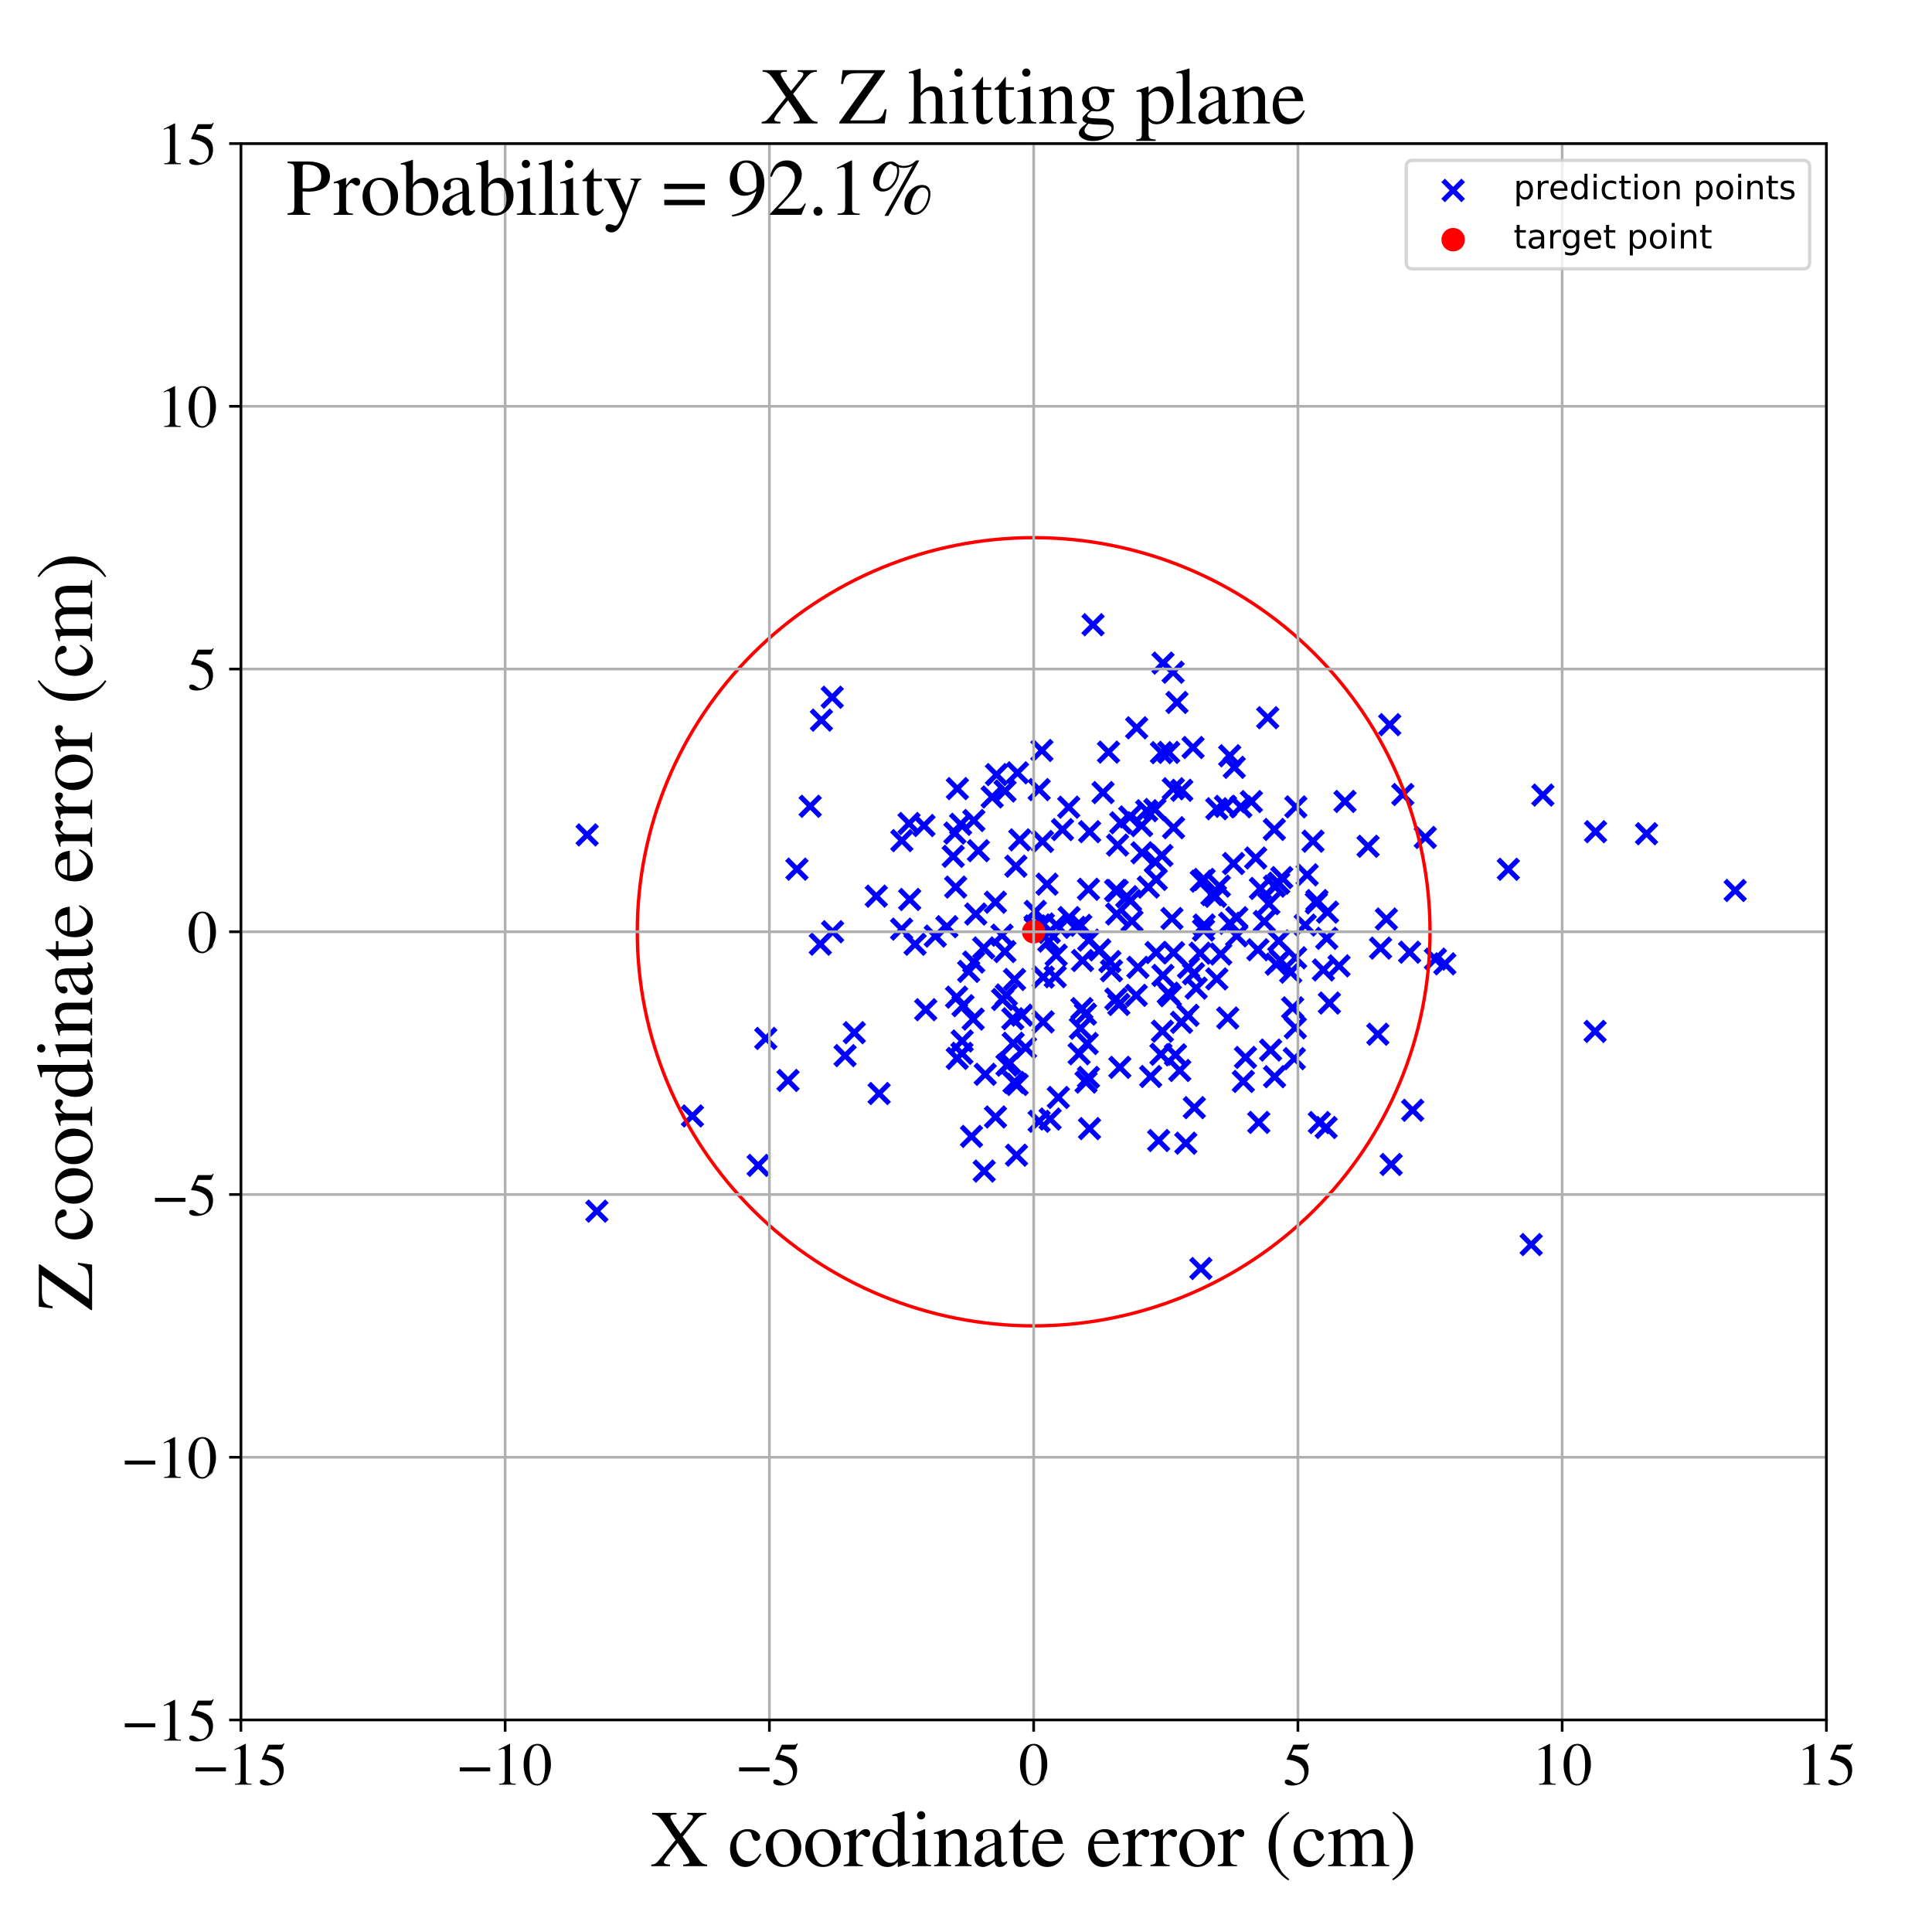 <?xml version="1.0" encoding="utf-8" standalone="no"?>
<!DOCTYPE svg PUBLIC "-//W3C//DTD SVG 1.1//EN"
  "http://www.w3.org/Graphics/SVG/1.1/DTD/svg11.dtd">
<!-- Created with matplotlib (https://matplotlib.org/) -->
<svg height="576pt" version="1.1" viewBox="0 0 576 576" width="576pt" xmlns="http://www.w3.org/2000/svg" xmlns:xlink="http://www.w3.org/1999/xlink">
 <defs>
  <style type="text/css">
*{stroke-linecap:butt;stroke-linejoin:round;}
  </style>
 </defs>
 <g id="figure_1">
  <g id="patch_1">
   <path d="M 0 576 
L 576 576 
L 576 0 
L 0 0 
z
" style="fill:#ffffff;"/>
  </g>
  <g id="axes_1">
   <g id="patch_2">
    <path d="M 71.822 512.784 
L 544.52 512.784 
L 544.52 42.802 
L 71.822 42.802 
z
" style="fill:#ffffff;"/>
   </g>
   <g id="PathCollection_1">
    <defs>
     <path d="M -3 3 
L 3 -3 
M -3 -3 
L 3 3 
" id="m21823a58d2" style="stroke:#0000ff;stroke-width:1.5;"/>
    </defs>
    <g clip-path="url(#pa900f76631)">
     <use style="fill:#0000ff;stroke:#0000ff;stroke-width:1.5;" x="475.552" xlink:href="#m21823a58d2" y="307.496"/>
     <use style="fill:#0000ff;stroke:#0000ff;stroke-width:1.5;" x="386.188" xlink:href="#m21823a58d2" y="306.419"/>
     <use style="fill:#0000ff;stroke:#0000ff;stroke-width:1.5;" x="234.937" xlink:href="#m21823a58d2" y="322.119"/>
     <use style="fill:#0000ff;stroke:#0000ff;stroke-width:1.5;" x="296.794" xlink:href="#m21823a58d2" y="333.009"/>
     <use style="fill:#0000ff;stroke:#0000ff;stroke-width:1.5;" x="303.241" xlink:href="#m21823a58d2" y="323.31"/>
     <use style="fill:#0000ff;stroke:#0000ff;stroke-width:1.5;" x="371.326" xlink:href="#m21823a58d2" y="315.263"/>
     <use style="fill:#0000ff;stroke:#0000ff;stroke-width:1.5;" x="275.991" xlink:href="#m21823a58d2" y="301.036"/>
     <use style="fill:#0000ff;stroke:#0000ff;stroke-width:1.5;" x="334.137" xlink:href="#m21823a58d2" y="245.311"/>
     <use style="fill:#0000ff;stroke:#0000ff;stroke-width:1.5;" x="289.639" xlink:href="#m21823a58d2" y="338.809"/>
     <use style="fill:#0000ff;stroke:#0000ff;stroke-width:1.5;" x="286.402" xlink:href="#m21823a58d2" y="245.751"/>
     <use style="fill:#0000ff;stroke:#0000ff;stroke-width:1.5;" x="427.954" xlink:href="#m21823a58d2" y="285.955"/>
     <use style="fill:#0000ff;stroke:#0000ff;stroke-width:1.5;" x="385.884" xlink:href="#m21823a58d2" y="315.614"/>
     <use style="fill:#0000ff;stroke:#0000ff;stroke-width:1.5;" x="362.765" xlink:href="#m21823a58d2" y="241.116"/>
     <use style="fill:#0000ff;stroke:#0000ff;stroke-width:1.5;" x="312.148" xlink:href="#m21823a58d2" y="263.61"/>
     <use style="fill:#0000ff;stroke:#0000ff;stroke-width:1.5;" x="291.687" xlink:href="#m21823a58d2" y="253.626"/>
     <use style="fill:#0000ff;stroke:#0000ff;stroke-width:1.5;" x="379.997" xlink:href="#m21823a58d2" y="321.005"/>
     <use style="fill:#0000ff;stroke:#0000ff;stroke-width:1.5;" x="358.98" xlink:href="#m21823a58d2" y="262.191"/>
     <use style="fill:#0000ff;stroke:#0000ff;stroke-width:1.5;" x="490.891" xlink:href="#m21823a58d2" y="248.564"/>
     <use style="fill:#0000ff;stroke:#0000ff;stroke-width:1.5;" x="330.486" xlink:href="#m21823a58d2" y="224.234"/>
     <use style="fill:#0000ff;stroke:#0000ff;stroke-width:1.5;" x="316.771" xlink:href="#m21823a58d2" y="247.334"/>
     <use style="fill:#0000ff;stroke:#0000ff;stroke-width:1.5;" x="378.288" xlink:href="#m21823a58d2" y="269.417"/>
     <use style="fill:#0000ff;stroke:#0000ff;stroke-width:1.5;" x="309.804" xlink:href="#m21823a58d2" y="334.3"/>
     <use style="fill:#0000ff;stroke:#0000ff;stroke-width:1.5;" x="430.756" xlink:href="#m21823a58d2" y="287.354"/>
     <use style="fill:#0000ff;stroke:#0000ff;stroke-width:1.5;" x="262.095" xlink:href="#m21823a58d2" y="326.019"/>
     <use style="fill:#0000ff;stroke:#0000ff;stroke-width:1.5;" x="356.618" xlink:href="#m21823a58d2" y="294.599"/>
     <use style="fill:#0000ff;stroke:#0000ff;stroke-width:1.5;" x="420.258" xlink:href="#m21823a58d2" y="283.889"/>
     <use style="fill:#0000ff;stroke:#0000ff;stroke-width:1.5;" x="297.089" xlink:href="#m21823a58d2" y="230.938"/>
     <use style="fill:#0000ff;stroke:#0000ff;stroke-width:1.5;" x="352.336" xlink:href="#m21823a58d2" y="235.615"/>
     <use style="fill:#0000ff;stroke:#0000ff;stroke-width:1.5;" x="386.335" xlink:href="#m21823a58d2" y="240.557"/>
     <use style="fill:#0000ff;stroke:#0000ff;stroke-width:1.5;" x="411.588" xlink:href="#m21823a58d2" y="282.67"/>
     <use style="fill:#0000ff;stroke:#0000ff;stroke-width:1.5;" x="368.733" xlink:href="#m21823a58d2" y="273.601"/>
     <use style="fill:#0000ff;stroke:#0000ff;stroke-width:1.5;" x="349.746" xlink:href="#m21823a58d2" y="200.415"/>
     <use style="fill:#0000ff;stroke:#0000ff;stroke-width:1.5;" x="392.624" xlink:href="#m21823a58d2" y="268.492"/>
     <use style="fill:#0000ff;stroke:#0000ff;stroke-width:1.5;" x="353.532" xlink:href="#m21823a58d2" y="340.827"/>
     <use style="fill:#0000ff;stroke:#0000ff;stroke-width:1.5;" x="290.333" xlink:href="#m21823a58d2" y="244.622"/>
     <use style="fill:#0000ff;stroke:#0000ff;stroke-width:1.5;" x="349.88" xlink:href="#m21823a58d2" y="246.773"/>
     <use style="fill:#0000ff;stroke:#0000ff;stroke-width:1.5;" x="368.688" xlink:href="#m21823a58d2" y="279.005"/>
     <use style="fill:#0000ff;stroke:#0000ff;stroke-width:1.5;" x="456.506" xlink:href="#m21823a58d2" y="371.045"/>
     <use style="fill:#0000ff;stroke:#0000ff;stroke-width:1.5;" x="400.989" xlink:href="#m21823a58d2" y="238.939"/>
     <use style="fill:#0000ff;stroke:#0000ff;stroke-width:1.5;" x="389.717" xlink:href="#m21823a58d2" y="260.82"/>
     <use style="fill:#0000ff;stroke:#0000ff;stroke-width:1.5;" x="385.387" xlink:href="#m21823a58d2" y="300.47"/>
     <use style="fill:#0000ff;stroke:#0000ff;stroke-width:1.5;" x="303.059" xlink:href="#m21823a58d2" y="344.407"/>
     <use style="fill:#0000ff;stroke:#0000ff;stroke-width:1.5;" x="244.894" xlink:href="#m21823a58d2" y="214.697"/>
     <use style="fill:#0000ff;stroke:#0000ff;stroke-width:1.5;" x="346.264" xlink:href="#m21823a58d2" y="224.393"/>
     <use style="fill:#0000ff;stroke:#0000ff;stroke-width:1.5;" x="348.916" xlink:href="#m21823a58d2" y="296.852"/>
     <use style="fill:#0000ff;stroke:#0000ff;stroke-width:1.5;" x="341.87" xlink:href="#m21823a58d2" y="241.706"/>
     <use style="fill:#0000ff;stroke:#0000ff;stroke-width:1.5;" x="285.194" xlink:href="#m21823a58d2" y="297.289"/>
     <use style="fill:#0000ff;stroke:#0000ff;stroke-width:1.5;" x="366.612" xlink:href="#m21823a58d2" y="275.265"/>
     <use style="fill:#0000ff;stroke:#0000ff;stroke-width:1.5;" x="413.327" xlink:href="#m21823a58d2" y="273.995"/>
     <use style="fill:#0000ff;stroke:#0000ff;stroke-width:1.5;" x="313.078" xlink:href="#m21823a58d2" y="333.629"/>
     <use style="fill:#0000ff;stroke:#0000ff;stroke-width:1.5;" x="355.826" xlink:href="#m21823a58d2" y="290.319"/>
     <use style="fill:#0000ff;stroke:#0000ff;stroke-width:1.5;" x="304.033" xlink:href="#m21823a58d2" y="250.391"/>
     <use style="fill:#0000ff;stroke:#0000ff;stroke-width:1.5;" x="349.869" xlink:href="#m21823a58d2" y="284.027"/>
     <use style="fill:#0000ff;stroke:#0000ff;stroke-width:1.5;" x="323.782" xlink:href="#m21823a58d2" y="322.617"/>
     <use style="fill:#0000ff;stroke:#0000ff;stroke-width:1.5;" x="305.745" xlink:href="#m21823a58d2" y="312.345"/>
     <use style="fill:#0000ff;stroke:#0000ff;stroke-width:1.5;" x="314.915" xlink:href="#m21823a58d2" y="275.751"/>
     <use style="fill:#0000ff;stroke:#0000ff;stroke-width:1.5;" x="318.629" xlink:href="#m21823a58d2" y="240.656"/>
     <use style="fill:#0000ff;stroke:#0000ff;stroke-width:1.5;" x="410.781" xlink:href="#m21823a58d2" y="308.335"/>
     <use style="fill:#0000ff;stroke:#0000ff;stroke-width:1.5;" x="308.664" xlink:href="#m21823a58d2" y="271.722"/>
     <use style="fill:#0000ff;stroke:#0000ff;stroke-width:1.5;" x="379.971" xlink:href="#m21823a58d2" y="264.193"/>
     <use style="fill:#0000ff;stroke:#0000ff;stroke-width:1.5;" x="284.92" xlink:href="#m21823a58d2" y="264.475"/>
     <use style="fill:#0000ff;stroke:#0000ff;stroke-width:1.5;" x="374.365" xlink:href="#m21823a58d2" y="255.801"/>
     <use style="fill:#0000ff;stroke:#0000ff;stroke-width:1.5;" x="322.22" xlink:href="#m21823a58d2" y="275.877"/>
     <use style="fill:#0000ff;stroke:#0000ff;stroke-width:1.5;" x="362.772" xlink:href="#m21823a58d2" y="291.848"/>
     <use style="fill:#0000ff;stroke:#0000ff;stroke-width:1.5;" x="285.428" xlink:href="#m21823a58d2" y="235.115"/>
     <use style="fill:#0000ff;stroke:#0000ff;stroke-width:1.5;" x="375.77" xlink:href="#m21823a58d2" y="264.88"/>
     <use style="fill:#0000ff;stroke:#0000ff;stroke-width:1.5;" x="333.07" xlink:href="#m21823a58d2" y="265.527"/>
     <use style="fill:#0000ff;stroke:#0000ff;stroke-width:1.5;" x="377.948" xlink:href="#m21823a58d2" y="213.976"/>
     <use style="fill:#0000ff;stroke:#0000ff;stroke-width:1.5;" x="418.232" xlink:href="#m21823a58d2" y="236.88"/>
     <use style="fill:#0000ff;stroke:#0000ff;stroke-width:1.5;" x="352.252" xlink:href="#m21823a58d2" y="304.799"/>
     <use style="fill:#0000ff;stroke:#0000ff;stroke-width:1.5;" x="349.806" xlink:href="#m21823a58d2" y="235.166"/>
     <use style="fill:#0000ff;stroke:#0000ff;stroke-width:1.5;" x="206.443" xlink:href="#m21823a58d2" y="332.705"/>
     <use style="fill:#0000ff;stroke:#0000ff;stroke-width:1.5;" x="384.805" xlink:href="#m21823a58d2" y="289.85"/>
     <use style="fill:#0000ff;stroke:#0000ff;stroke-width:1.5;" x="318.734" xlink:href="#m21823a58d2" y="273.571"/>
     <use style="fill:#0000ff;stroke:#0000ff;stroke-width:1.5;" x="290.301" xlink:href="#m21823a58d2" y="286.822"/>
     <use style="fill:#0000ff;stroke:#0000ff;stroke-width:1.5;" x="337.051" xlink:href="#m21823a58d2" y="268.514"/>
     <use style="fill:#0000ff;stroke:#0000ff;stroke-width:1.5;" x="414.764" xlink:href="#m21823a58d2" y="347.17"/>
     <use style="fill:#0000ff;stroke:#0000ff;stroke-width:1.5;" x="340.365" xlink:href="#m21823a58d2" y="246.144"/>
     <use style="fill:#0000ff;stroke:#0000ff;stroke-width:1.5;" x="346.403" xlink:href="#m21823a58d2" y="255.054"/>
     <use style="fill:#0000ff;stroke:#0000ff;stroke-width:1.5;" x="333.569" xlink:href="#m21823a58d2" y="299.464"/>
     <use style="fill:#0000ff;stroke:#0000ff;stroke-width:1.5;" x="322.739" xlink:href="#m21823a58d2" y="286.361"/>
     <use style="fill:#0000ff;stroke:#0000ff;stroke-width:1.5;" x="365.349" xlink:href="#m21823a58d2" y="240.409"/>
     <use style="fill:#0000ff;stroke:#0000ff;stroke-width:1.5;" x="286.778" xlink:href="#m21823a58d2" y="314.032"/>
     <use style="fill:#0000ff;stroke:#0000ff;stroke-width:1.5;" x="346.112" xlink:href="#m21823a58d2" y="314.321"/>
     <use style="fill:#0000ff;stroke:#0000ff;stroke-width:1.5;" x="358.998" xlink:href="#m21823a58d2" y="275.775"/>
     <use style="fill:#0000ff;stroke:#0000ff;stroke-width:1.5;" x="330.894" xlink:href="#m21823a58d2" y="286.677"/>
     <use style="fill:#0000ff;stroke:#0000ff;stroke-width:1.5;" x="302.475" xlink:href="#m21823a58d2" y="292.018"/>
     <use style="fill:#0000ff;stroke:#0000ff;stroke-width:1.5;" x="344.71" xlink:href="#m21823a58d2" y="262.187"/>
     <use style="fill:#0000ff;stroke:#0000ff;stroke-width:1.5;" x="300.206" xlink:href="#m21823a58d2" y="317.56"/>
     <use style="fill:#0000ff;stroke:#0000ff;stroke-width:1.5;" x="324.819" xlink:href="#m21823a58d2" y="336.481"/>
     <use style="fill:#0000ff;stroke:#0000ff;stroke-width:1.5;" x="286.869" xlink:href="#m21823a58d2" y="310.363"/>
     <use style="fill:#0000ff;stroke:#0000ff;stroke-width:1.5;" x="366.618" xlink:href="#m21823a58d2" y="225.322"/>
     <use style="fill:#0000ff;stroke:#0000ff;stroke-width:1.5;" x="350.443" xlink:href="#m21823a58d2" y="314.479"/>
     <use style="fill:#0000ff;stroke:#0000ff;stroke-width:1.5;" x="348.3" xlink:href="#m21823a58d2" y="296.101"/>
     <use style="fill:#0000ff;stroke:#0000ff;stroke-width:1.5;" x="338.886" xlink:href="#m21823a58d2" y="216.985"/>
     <use style="fill:#0000ff;stroke:#0000ff;stroke-width:1.5;" x="395.783" xlink:href="#m21823a58d2" y="271.94"/>
     <use style="fill:#0000ff;stroke:#0000ff;stroke-width:1.5;" x="355.691" xlink:href="#m21823a58d2" y="222.866"/>
     <use style="fill:#0000ff;stroke:#0000ff;stroke-width:1.5;" x="293.273" xlink:href="#m21823a58d2" y="282.621"/>
     <use style="fill:#0000ff;stroke:#0000ff;stroke-width:1.5;" x="358.014" xlink:href="#m21823a58d2" y="378.19"/>
     <use style="fill:#0000ff;stroke:#0000ff;stroke-width:1.5;" x="424.932" xlink:href="#m21823a58d2" y="249.674"/>
     <use style="fill:#0000ff;stroke:#0000ff;stroke-width:1.5;" x="299.63" xlink:href="#m21823a58d2" y="235.833"/>
     <use style="fill:#0000ff;stroke:#0000ff;stroke-width:1.5;" x="311.054" xlink:href="#m21823a58d2" y="275.478"/>
     <use style="fill:#0000ff;stroke:#0000ff;stroke-width:1.5;" x="298.911" xlink:href="#m21823a58d2" y="297.979"/>
     <use style="fill:#0000ff;stroke:#0000ff;stroke-width:1.5;" x="328.854" xlink:href="#m21823a58d2" y="236.3"/>
     <use style="fill:#0000ff;stroke:#0000ff;stroke-width:1.5;" x="303.347" xlink:href="#m21823a58d2" y="230.406"/>
     <use style="fill:#0000ff;stroke:#0000ff;stroke-width:1.5;" x="324.513" xlink:href="#m21823a58d2" y="265.121"/>
     <use style="fill:#0000ff;stroke:#0000ff;stroke-width:1.5;" x="314.602" xlink:href="#m21823a58d2" y="291.186"/>
     <use style="fill:#0000ff;stroke:#0000ff;stroke-width:1.5;" x="345.442" xlink:href="#m21823a58d2" y="340.029"/>
     <use style="fill:#0000ff;stroke:#0000ff;stroke-width:1.5;" x="301.949" xlink:href="#m21823a58d2" y="303.723"/>
     <use style="fill:#0000ff;stroke:#0000ff;stroke-width:1.5;" x="335.911" xlink:href="#m21823a58d2" y="267.334"/>
     <use style="fill:#0000ff;stroke:#0000ff;stroke-width:1.5;" x="293.425" xlink:href="#m21823a58d2" y="349.141"/>
     <use style="fill:#0000ff;stroke:#0000ff;stroke-width:1.5;" x="322.548" xlink:href="#m21823a58d2" y="300.696"/>
     <use style="fill:#0000ff;stroke:#0000ff;stroke-width:1.5;" x="322.111" xlink:href="#m21823a58d2" y="306.563"/>
     <use style="fill:#0000ff;stroke:#0000ff;stroke-width:1.5;" x="295.798" xlink:href="#m21823a58d2" y="237.606"/>
     <use style="fill:#0000ff;stroke:#0000ff;stroke-width:1.5;" x="284.19" xlink:href="#m21823a58d2" y="255.306"/>
     <use style="fill:#0000ff;stroke:#0000ff;stroke-width:1.5;" x="395.365" xlink:href="#m21823a58d2" y="336.154"/>
     <use style="fill:#0000ff;stroke:#0000ff;stroke-width:1.5;" x="314.88" xlink:href="#m21823a58d2" y="284.767"/>
     <use style="fill:#0000ff;stroke:#0000ff;stroke-width:1.5;" x="327.876" xlink:href="#m21823a58d2" y="283.195"/>
     <use style="fill:#0000ff;stroke:#0000ff;stroke-width:1.5;" x="349.394" xlink:href="#m21823a58d2" y="273.844"/>
     <use style="fill:#0000ff;stroke:#0000ff;stroke-width:1.5;" x="337.487" xlink:href="#m21823a58d2" y="274.624"/>
     <use style="fill:#0000ff;stroke:#0000ff;stroke-width:1.5;" x="379.923" xlink:href="#m21823a58d2" y="247.287"/>
     <use style="fill:#0000ff;stroke:#0000ff;stroke-width:1.5;" x="311.038" xlink:href="#m21823a58d2" y="291.315"/>
     <use style="fill:#0000ff;stroke:#0000ff;stroke-width:1.5;" x="798.879" xlink:href="#m21823a58d2" y="325.575"/>
     <use style="fill:#0000ff;stroke:#0000ff;stroke-width:1.5;" x="298.726" xlink:href="#m21823a58d2" y="278.808"/>
     <use style="fill:#0000ff;stroke:#0000ff;stroke-width:1.5;" x="333.189" xlink:href="#m21823a58d2" y="251.95"/>
     <use style="fill:#0000ff;stroke:#0000ff;stroke-width:1.5;" x="282.301" xlink:href="#m21823a58d2" y="276.283"/>
     <use style="fill:#0000ff;stroke:#0000ff;stroke-width:1.5;" x="381.697" xlink:href="#m21823a58d2" y="286.32"/>
     <use style="fill:#0000ff;stroke:#0000ff;stroke-width:1.5;" x="324.512" xlink:href="#m21823a58d2" y="321.206"/>
     <use style="fill:#0000ff;stroke:#0000ff;stroke-width:1.5;" x="346.727" xlink:href="#m21823a58d2" y="197.694"/>
     <use style="fill:#0000ff;stroke:#0000ff;stroke-width:1.5;" x="407.864" xlink:href="#m21823a58d2" y="252.306"/>
     <use style="fill:#0000ff;stroke:#0000ff;stroke-width:1.5;" x="332.675" xlink:href="#m21823a58d2" y="297.851"/>
     <use style="fill:#0000ff;stroke:#0000ff;stroke-width:1.5;" x="366.035" xlink:href="#m21823a58d2" y="303.5"/>
     <use style="fill:#0000ff;stroke:#0000ff;stroke-width:1.5;" x="389.128" xlink:href="#m21823a58d2" y="275.8"/>
     <use style="fill:#0000ff;stroke:#0000ff;stroke-width:1.5;" x="304.635" xlink:href="#m21823a58d2" y="302.655"/>
     <use style="fill:#0000ff;stroke:#0000ff;stroke-width:1.5;" x="449.687" xlink:href="#m21823a58d2" y="259.163"/>
     <use style="fill:#0000ff;stroke:#0000ff;stroke-width:1.5;" x="350.899" xlink:href="#m21823a58d2" y="209.429"/>
     <use style="fill:#0000ff;stroke:#0000ff;stroke-width:1.5;" x="325.874" xlink:href="#m21823a58d2" y="186.257"/>
     <use style="fill:#0000ff;stroke:#0000ff;stroke-width:1.5;" x="288.799" xlink:href="#m21823a58d2" y="289.607"/>
     <use style="fill:#0000ff;stroke:#0000ff;stroke-width:1.5;" x="414.324" xlink:href="#m21823a58d2" y="216.052"/>
     <use style="fill:#0000ff;stroke:#0000ff;stroke-width:1.5;" x="369.933" xlink:href="#m21823a58d2" y="240.532"/>
     <use style="fill:#0000ff;stroke:#0000ff;stroke-width:1.5;" x="296.766" xlink:href="#m21823a58d2" y="268.984"/>
     <use style="fill:#0000ff;stroke:#0000ff;stroke-width:1.5;" x="226.026" xlink:href="#m21823a58d2" y="347.444"/>
     <use style="fill:#0000ff;stroke:#0000ff;stroke-width:1.5;" x="343.05" xlink:href="#m21823a58d2" y="320.94"/>
     <use style="fill:#0000ff;stroke:#0000ff;stroke-width:1.5;" x="363.531" xlink:href="#m21823a58d2" y="264.192"/>
     <use style="fill:#0000ff;stroke:#0000ff;stroke-width:1.5;" x="340.472" xlink:href="#m21823a58d2" y="254.244"/>
     <use style="fill:#0000ff;stroke:#0000ff;stroke-width:1.5;" x="344.676" xlink:href="#m21823a58d2" y="283.989"/>
     <use style="fill:#0000ff;stroke:#0000ff;stroke-width:1.5;" x="237.589" xlink:href="#m21823a58d2" y="259.13"/>
     <use style="fill:#0000ff;stroke:#0000ff;stroke-width:1.5;" x="342.355" xlink:href="#m21823a58d2" y="264.477"/>
     <use style="fill:#0000ff;stroke:#0000ff;stroke-width:1.5;" x="354.188" xlink:href="#m21823a58d2" y="302.699"/>
     <use style="fill:#0000ff;stroke:#0000ff;stroke-width:1.5;" x="348.432" xlink:href="#m21823a58d2" y="224.317"/>
     <use style="fill:#0000ff;stroke:#0000ff;stroke-width:1.5;" x="251.942" xlink:href="#m21823a58d2" y="314.721"/>
     <use style="fill:#0000ff;stroke:#0000ff;stroke-width:1.5;" x="373.084" xlink:href="#m21823a58d2" y="238.981"/>
     <use style="fill:#0000ff;stroke:#0000ff;stroke-width:1.5;" x="248.228" xlink:href="#m21823a58d2" y="277.788"/>
     <use style="fill:#0000ff;stroke:#0000ff;stroke-width:1.5;" x="299.594" xlink:href="#m21823a58d2" y="283.693"/>
     <use style="fill:#0000ff;stroke:#0000ff;stroke-width:1.5;" x="338.752" xlink:href="#m21823a58d2" y="296.745"/>
     <use style="fill:#0000ff;stroke:#0000ff;stroke-width:1.5;" x="569.326" xlink:href="#m21823a58d2" y="248.962"/>
     <use style="fill:#0000ff;stroke:#0000ff;stroke-width:1.5;" x="261.251" xlink:href="#m21823a58d2" y="267.179"/>
     <use style="fill:#0000ff;stroke:#0000ff;stroke-width:1.5;" x="300.024" xlink:href="#m21823a58d2" y="296.643"/>
     <use style="fill:#0000ff;stroke:#0000ff;stroke-width:1.5;" x="320.497" xlink:href="#m21823a58d2" y="276.48"/>
     <use style="fill:#0000ff;stroke:#0000ff;stroke-width:1.5;" x="392.445" xlink:href="#m21823a58d2" y="269.199"/>
     <use style="fill:#0000ff;stroke:#0000ff;stroke-width:1.5;" x="917.15" xlink:href="#m21823a58d2" y="387.717"/>
     <use style="fill:#0000ff;stroke:#0000ff;stroke-width:1.5;" x="324.125" xlink:href="#m21823a58d2" y="311.107"/>
     <use style="fill:#0000ff;stroke:#0000ff;stroke-width:1.5;" x="324.595" xlink:href="#m21823a58d2" y="280.297"/>
     <use style="fill:#0000ff;stroke:#0000ff;stroke-width:1.5;" x="339.256" xlink:href="#m21823a58d2" y="288.397"/>
     <use style="fill:#0000ff;stroke:#0000ff;stroke-width:1.5;" x="315.53" xlink:href="#m21823a58d2" y="327.19"/>
     <use style="fill:#0000ff;stroke:#0000ff;stroke-width:1.5;" x="302.867" xlink:href="#m21823a58d2" y="258.241"/>
     <use style="fill:#0000ff;stroke:#0000ff;stroke-width:1.5;" x="396.338" xlink:href="#m21823a58d2" y="299.047"/>
     <use style="fill:#0000ff;stroke:#0000ff;stroke-width:1.5;" x="376.928" xlink:href="#m21823a58d2" y="274.728"/>
     <use style="fill:#0000ff;stroke:#0000ff;stroke-width:1.5;" x="399.216" xlink:href="#m21823a58d2" y="287.96"/>
     <use style="fill:#0000ff;stroke:#0000ff;stroke-width:1.5;" x="293.734" xlink:href="#m21823a58d2" y="320.295"/>
     <use style="fill:#0000ff;stroke:#0000ff;stroke-width:1.5;" x="459.984" xlink:href="#m21823a58d2" y="237.048"/>
     <use style="fill:#0000ff;stroke:#0000ff;stroke-width:1.5;" x="175.046" xlink:href="#m21823a58d2" y="248.918"/>
     <use style="fill:#0000ff;stroke:#0000ff;stroke-width:1.5;" x="244.562" xlink:href="#m21823a58d2" y="281.498"/>
     <use style="fill:#0000ff;stroke:#0000ff;stroke-width:1.5;" x="254.692" xlink:href="#m21823a58d2" y="307.875"/>
     <use style="fill:#0000ff;stroke:#0000ff;stroke-width:1.5;" x="393.35" xlink:href="#m21823a58d2" y="334.677"/>
     <use style="fill:#0000ff;stroke:#0000ff;stroke-width:1.5;" x="351.723" xlink:href="#m21823a58d2" y="319.151"/>
     <use style="fill:#0000ff;stroke:#0000ff;stroke-width:1.5;" x="378.814" xlink:href="#m21823a58d2" y="313.063"/>
     <use style="fill:#0000ff;stroke:#0000ff;stroke-width:1.5;" x="356.072" xlink:href="#m21823a58d2" y="330.23"/>
     <use style="fill:#0000ff;stroke:#0000ff;stroke-width:1.5;" x="332.6" xlink:href="#m21823a58d2" y="265.472"/>
     <use style="fill:#0000ff;stroke:#0000ff;stroke-width:1.5;" x="370.68" xlink:href="#m21823a58d2" y="322.411"/>
     <use style="fill:#0000ff;stroke:#0000ff;stroke-width:1.5;" x="354.342" xlink:href="#m21823a58d2" y="288.405"/>
     <use style="fill:#0000ff;stroke:#0000ff;stroke-width:1.5;" x="285.387" xlink:href="#m21823a58d2" y="315.545"/>
     <use style="fill:#0000ff;stroke:#0000ff;stroke-width:1.5;" x="271.217" xlink:href="#m21823a58d2" y="268.171"/>
     <use style="fill:#0000ff;stroke:#0000ff;stroke-width:1.5;" x="375.022" xlink:href="#m21823a58d2" y="283.15"/>
     <use style="fill:#0000ff;stroke:#0000ff;stroke-width:1.5;" x="333.863" xlink:href="#m21823a58d2" y="318.218"/>
     <use style="fill:#0000ff;stroke:#0000ff;stroke-width:1.5;" x="311.013" xlink:href="#m21823a58d2" y="304.657"/>
     <use style="fill:#0000ff;stroke:#0000ff;stroke-width:1.5;" x="375.291" xlink:href="#m21823a58d2" y="334.628"/>
     <use style="fill:#0000ff;stroke:#0000ff;stroke-width:1.5;" x="573.556" xlink:href="#m21823a58d2" y="280.391"/>
     <use style="fill:#0000ff;stroke:#0000ff;stroke-width:1.5;" x="248.111" xlink:href="#m21823a58d2" y="207.876"/>
     <use style="fill:#0000ff;stroke:#0000ff;stroke-width:1.5;" x="421.168" xlink:href="#m21823a58d2" y="331.013"/>
     <use style="fill:#0000ff;stroke:#0000ff;stroke-width:1.5;" x="344.444" xlink:href="#m21823a58d2" y="256.942"/>
     <use style="fill:#0000ff;stroke:#0000ff;stroke-width:1.5;" x="309.812" xlink:href="#m21823a58d2" y="235.408"/>
     <use style="fill:#0000ff;stroke:#0000ff;stroke-width:1.5;" x="331.378" xlink:href="#m21823a58d2" y="289.417"/>
     <use style="fill:#0000ff;stroke:#0000ff;stroke-width:1.5;" x="272.815" xlink:href="#m21823a58d2" y="281.524"/>
     <use style="fill:#0000ff;stroke:#0000ff;stroke-width:1.5;" x="284.688" xlink:href="#m21823a58d2" y="248.366"/>
     <use style="fill:#0000ff;stroke:#0000ff;stroke-width:1.5;" x="386.27" xlink:href="#m21823a58d2" y="285.549"/>
     <use style="fill:#0000ff;stroke:#0000ff;stroke-width:1.5;" x="391.453" xlink:href="#m21823a58d2" y="250.794"/>
     <use style="fill:#0000ff;stroke:#0000ff;stroke-width:1.5;" x="381.238" xlink:href="#m21823a58d2" y="280.513"/>
     <use style="fill:#0000ff;stroke:#0000ff;stroke-width:1.5;" x="241.548" xlink:href="#m21823a58d2" y="240.38"/>
     <use style="fill:#0000ff;stroke:#0000ff;stroke-width:1.5;" x="302.063" xlink:href="#m21823a58d2" y="311.045"/>
     <use style="fill:#0000ff;stroke:#0000ff;stroke-width:1.5;" x="380.486" xlink:href="#m21823a58d2" y="287.455"/>
     <use style="fill:#0000ff;stroke:#0000ff;stroke-width:1.5;" x="358.143" xlink:href="#m21823a58d2" y="262.703"/>
     <use style="fill:#0000ff;stroke:#0000ff;stroke-width:1.5;" x="381.229" xlink:href="#m21823a58d2" y="263.315"/>
     <use style="fill:#0000ff;stroke:#0000ff;stroke-width:1.5;" x="357.789" xlink:href="#m21823a58d2" y="284.18"/>
     <use style="fill:#0000ff;stroke:#0000ff;stroke-width:1.5;" x="336.818" xlink:href="#m21823a58d2" y="243.563"/>
     <use style="fill:#0000ff;stroke:#0000ff;stroke-width:1.5;" x="302.311" xlink:href="#m21823a58d2" y="322.693"/>
     <use style="fill:#0000ff;stroke:#0000ff;stroke-width:1.5;" x="346.565" xlink:href="#m21823a58d2" y="307.432"/>
     <use style="fill:#0000ff;stroke:#0000ff;stroke-width:1.5;" x="312.678" xlink:href="#m21823a58d2" y="280.58"/>
     <use style="fill:#0000ff;stroke:#0000ff;stroke-width:1.5;" x="324.854" xlink:href="#m21823a58d2" y="247.958"/>
     <use style="fill:#0000ff;stroke:#0000ff;stroke-width:1.5;" x="395.549" xlink:href="#m21823a58d2" y="279.754"/>
     <use style="fill:#0000ff;stroke:#0000ff;stroke-width:1.5;" x="278.84" xlink:href="#m21823a58d2" y="279.084"/>
     <use style="fill:#0000ff;stroke:#0000ff;stroke-width:1.5;" x="332.921" xlink:href="#m21823a58d2" y="272.499"/>
     <use style="fill:#0000ff;stroke:#0000ff;stroke-width:1.5;" x="321.728" xlink:href="#m21823a58d2" y="314.169"/>
     <use style="fill:#0000ff;stroke:#0000ff;stroke-width:1.5;" x="344.301" xlink:href="#m21823a58d2" y="241.333"/>
     <use style="fill:#0000ff;stroke:#0000ff;stroke-width:1.5;" x="382.141" xlink:href="#m21823a58d2" y="261.64"/>
     <use style="fill:#0000ff;stroke:#0000ff;stroke-width:1.5;" x="268.868" xlink:href="#m21823a58d2" y="250.617"/>
     <use style="fill:#0000ff;stroke:#0000ff;stroke-width:1.5;" x="228.301" xlink:href="#m21823a58d2" y="309.593"/>
     <use style="fill:#0000ff;stroke:#0000ff;stroke-width:1.5;" x="475.691" xlink:href="#m21823a58d2" y="247.96"/>
     <use style="fill:#0000ff;stroke:#0000ff;stroke-width:1.5;" x="268.793" xlink:href="#m21823a58d2" y="277.005"/>
     <use style="fill:#0000ff;stroke:#0000ff;stroke-width:1.5;" x="290.902" xlink:href="#m21823a58d2" y="272.511"/>
     <use style="fill:#0000ff;stroke:#0000ff;stroke-width:1.5;" x="367.762" xlink:href="#m21823a58d2" y="257.447"/>
     <use style="fill:#0000ff;stroke:#0000ff;stroke-width:1.5;" x="275.463" xlink:href="#m21823a58d2" y="246.117"/>
     <use style="fill:#0000ff;stroke:#0000ff;stroke-width:1.5;" x="323.615" xlink:href="#m21823a58d2" y="302.349"/>
     <use style="fill:#0000ff;stroke:#0000ff;stroke-width:1.5;" x="361.325" xlink:href="#m21823a58d2" y="266.716"/>
     <use style="fill:#0000ff;stroke:#0000ff;stroke-width:1.5;" x="362.358" xlink:href="#m21823a58d2" y="267.224"/>
     <use style="fill:#0000ff;stroke:#0000ff;stroke-width:1.5;" x="177.946" xlink:href="#m21823a58d2" y="361.091"/>
     <use style="fill:#0000ff;stroke:#0000ff;stroke-width:1.5;" x="346.699" xlink:href="#m21823a58d2" y="290.804"/>
     <use style="fill:#0000ff;stroke:#0000ff;stroke-width:1.5;" x="367.974" xlink:href="#m21823a58d2" y="228.765"/>
     <use style="fill:#0000ff;stroke:#0000ff;stroke-width:1.5;" x="363.946" xlink:href="#m21823a58d2" y="284.439"/>
     <use style="fill:#0000ff;stroke:#0000ff;stroke-width:1.5;" x="287.104" xlink:href="#m21823a58d2" y="299.822"/>
     <use style="fill:#0000ff;stroke:#0000ff;stroke-width:1.5;" x="517.316" xlink:href="#m21823a58d2" y="265.486"/>
     <use style="fill:#0000ff;stroke:#0000ff;stroke-width:1.5;" x="301.019" xlink:href="#m21823a58d2" y="316.907"/>
     <use style="fill:#0000ff;stroke:#0000ff;stroke-width:1.5;" x="394.552" xlink:href="#m21823a58d2" y="289.181"/>
     <use style="fill:#0000ff;stroke:#0000ff;stroke-width:1.5;" x="310.813" xlink:href="#m21823a58d2" y="250.857"/>
     <use style="fill:#0000ff;stroke:#0000ff;stroke-width:1.5;" x="290.131" xlink:href="#m21823a58d2" y="303.829"/>
     <use style="fill:#0000ff;stroke:#0000ff;stroke-width:1.5;" x="308.597" xlink:href="#m21823a58d2" y="276.053"/>
     <use style="fill:#0000ff;stroke:#0000ff;stroke-width:1.5;" x="271.026" xlink:href="#m21823a58d2" y="245.51"/>
     <use style="fill:#0000ff;stroke:#0000ff;stroke-width:1.5;" x="310.623" xlink:href="#m21823a58d2" y="223.747"/>
     <use style="fill:#0000ff;stroke:#0000ff;stroke-width:1.5;" x="358.823" xlink:href="#m21823a58d2" y="277.298"/>
     <use style="fill:#0000ff;stroke:#0000ff;stroke-width:1.5;" x="312.828" xlink:href="#m21823a58d2" y="277.984"/>
    </g>
   </g>
   <g id="PathCollection_2">
    <defs>
     <path d="M 0 3 
C 0.796 3 1.559 2.684 2.121 2.121 
C 2.684 1.559 3 0.796 3 0 
C 3 -0.796 2.684 -1.559 2.121 -2.121 
C 1.559 -2.684 0.796 -3 0 -3 
C -0.796 -3 -1.559 -2.684 -2.121 -2.121 
C -2.684 -1.559 -3 -0.796 -3 0 
C -3 0.796 -2.684 1.559 -2.121 2.121 
C -1.559 2.684 -0.796 3 0 3 
z
" id="m43bfc1c4d1" style="stroke:#ff0000;"/>
    </defs>
    <g clip-path="url(#pa900f76631)">
     <use style="fill:#ff0000;stroke:#ff0000;" x="308.171" xlink:href="#m43bfc1c4d1" y="277.793"/>
    </g>
   </g>
   <g id="patch_3">
    <path clip-path="url(#pa900f76631)" d="M 308.171 395.288 
C 339.511 395.288 369.572 382.908 391.733 360.875 
C 413.894 338.841 426.346 308.953 426.346 277.793 
C 426.346 246.633 413.894 216.745 391.733 194.711 
C 369.572 172.677 339.511 160.297 308.171 160.297 
C 276.831 160.297 246.77 172.677 224.609 194.711 
C 202.448 216.745 189.997 246.633 189.997 277.793 
C 189.997 308.953 202.448 338.841 224.609 360.875 
C 246.77 382.908 276.831 395.288 308.171 395.288 
z
" style="fill:none;stroke:#ff0000;stroke-linejoin:miter;"/>
   </g>
   <g id="matplotlib.axis_1">
    <g id="xtick_1">
     <g id="line2d_1">
      <path clip-path="url(#pa900f76631)" d="M 71.822 512.784 
L 71.822 42.802 
" style="fill:none;stroke:#b0b0b0;stroke-linecap:square;stroke-width:0.8;"/>
     </g>
     <g id="line2d_2">
      <defs>
       <path d="M 0 0 
L 0 3.5 
" id="m7063e5a5f5" style="stroke:#000000;stroke-width:0.8;"/>
      </defs>
      <g>
       <use style="stroke:#000000;stroke-width:0.8;" x="71.822" xlink:href="#m7063e5a5f5" y="512.784"/>
      </g>
     </g>
     <g id="text_1">
      <!-- −15 -->
      <defs>
       <path d="M 3 22 
L 3 28.594 
L 53.406 28.594 
L 53.406 22 
z
" id="FreeSerif-8722"/>
       <path d="M 18.297 59.297 
Q 16.5 59.297 11.094 57.094 
L 11.094 58.5 
L 29.094 67.594 
L 29.906 67.406 
L 29.906 7.406 
Q 29.906 3.797 31.703 2.688 
Q 33.5 1.594 39.406 1.5 
L 39.406 0 
L 11.797 0 
L 11.797 1.5 
Q 17.406 1.703 19.344 3.141 
Q 21.297 4.594 21.297 9.297 
L 21.297 54.594 
Q 21.297 59.297 18.297 59.297 
z
" id="FreeSerif-49"/>
       <path d="M 35.703 19.406 
Q 35.703 24.703 33.344 28.797 
Q 31 32.906 27.641 35.156 
Q 24.297 37.406 20.141 38.844 
Q 16 40.297 12.953 40.75 
Q 9.906 41.203 7.594 41.203 
Q 6.406 41.203 6.406 42 
Q 6.406 42.297 6.5 42.5 
L 17.406 66.203 
L 38.297 66.203 
Q 39.906 66.203 40.844 66.703 
Q 41.797 67.203 42.906 68.797 
L 43.797 68.094 
L 40 59.203 
Q 39.594 58.297 37.703 58.297 
L 18.094 58.297 
L 13.906 49.797 
Q 28.5 47.203 35.594 41.344 
Q 42.703 35.5 42.703 24.203 
Q 42.703 18.297 40.844 13.688 
Q 39 9.094 36.141 6.297 
Q 33.297 3.5 29.547 1.703 
Q 25.797 -0.094 22.344 -0.75 
Q 18.906 -1.406 15.406 -1.406 
Q 9.797 -1.406 6.5 0.25 
Q 3.203 1.906 3.203 4.797 
Q 3.203 8.5 7.5 8.5 
Q 10.297 8.5 14.75 5.391 
Q 19.203 2.297 21.797 2.297 
Q 27.703 2.297 31.703 7.25 
Q 35.703 12.203 35.703 19.406 
z
" id="FreeSerif-53"/>
      </defs>
      <g transform="translate(57.746 532.077)scale(0.18 -0.18)">
       <use xlink:href="#FreeSerif-8722"/>
       <use x="56.4" xlink:href="#FreeSerif-49"/>
       <use x="106.4" xlink:href="#FreeSerif-53"/>
      </g>
     </g>
    </g>
    <g id="xtick_2">
     <g id="line2d_3">
      <path clip-path="url(#pa900f76631)" d="M 150.605 512.784 
L 150.605 42.802 
" style="fill:none;stroke:#b0b0b0;stroke-linecap:square;stroke-width:0.8;"/>
     </g>
     <g id="line2d_4">
      <g>
       <use style="stroke:#000000;stroke-width:0.8;" x="150.605" xlink:href="#m7063e5a5f5" y="512.784"/>
      </g>
     </g>
     <g id="text_2">
      <!-- −10 -->
      <defs>
       <path d="M 47.594 17.797 
Q 35.203 -1.406 25 -1.406 
Q 14.797 -1.406 8.594 8.391 
Q 2.406 18.203 2.406 33.594 
Q 2.406 48.094 8.594 57.844 
Q 14.797 67.594 25.406 67.594 
Q 35.203 67.594 41.391 58 
Q 47.594 48.406 47.594 33 
Q 47.594 17.797 35.203 -1.406 
z
M 25.094 65 
Q 12 65 12 32.703 
Q 12 1.203 25 1.203 
Q 38 1.203 38 32.797 
Q 38 48.5 34.703 56.75 
Q 31.406 65 25.094 65 
z
" id="FreeSerif-48"/>
      </defs>
      <g transform="translate(136.529 532.077)scale(0.18 -0.18)">
       <use xlink:href="#FreeSerif-8722"/>
       <use x="56.4" xlink:href="#FreeSerif-49"/>
       <use x="106.4" xlink:href="#FreeSerif-48"/>
      </g>
     </g>
    </g>
    <g id="xtick_3">
     <g id="line2d_5">
      <path clip-path="url(#pa900f76631)" d="M 229.388 512.784 
L 229.388 42.802 
" style="fill:none;stroke:#b0b0b0;stroke-linecap:square;stroke-width:0.8;"/>
     </g>
     <g id="line2d_6">
      <g>
       <use style="stroke:#000000;stroke-width:0.8;" x="229.388" xlink:href="#m7063e5a5f5" y="512.784"/>
      </g>
     </g>
     <g id="text_3">
      <!-- −5 -->
      <g transform="translate(219.812 532.077)scale(0.18 -0.18)">
       <use xlink:href="#FreeSerif-8722"/>
       <use x="56.4" xlink:href="#FreeSerif-53"/>
      </g>
     </g>
    </g>
    <g id="xtick_4">
     <g id="line2d_7">
      <path clip-path="url(#pa900f76631)" d="M 308.171 512.784 
L 308.171 42.802 
" style="fill:none;stroke:#b0b0b0;stroke-linecap:square;stroke-width:0.8;"/>
     </g>
     <g id="line2d_8">
      <g>
       <use style="stroke:#000000;stroke-width:0.8;" x="308.171" xlink:href="#m7063e5a5f5" y="512.784"/>
      </g>
     </g>
     <g id="text_4">
      <!-- 0 -->
      <g transform="translate(303.671 532.077)scale(0.18 -0.18)">
       <use xlink:href="#FreeSerif-48"/>
      </g>
     </g>
    </g>
    <g id="xtick_5">
     <g id="line2d_9">
      <path clip-path="url(#pa900f76631)" d="M 386.954 512.784 
L 386.954 42.802 
" style="fill:none;stroke:#b0b0b0;stroke-linecap:square;stroke-width:0.8;"/>
     </g>
     <g id="line2d_10">
      <g>
       <use style="stroke:#000000;stroke-width:0.8;" x="386.954" xlink:href="#m7063e5a5f5" y="512.784"/>
      </g>
     </g>
     <g id="text_5">
      <!-- 5 -->
      <g transform="translate(382.454 532.077)scale(0.18 -0.18)">
       <use xlink:href="#FreeSerif-53"/>
      </g>
     </g>
    </g>
    <g id="xtick_6">
     <g id="line2d_11">
      <path clip-path="url(#pa900f76631)" d="M 465.737 512.784 
L 465.737 42.802 
" style="fill:none;stroke:#b0b0b0;stroke-linecap:square;stroke-width:0.8;"/>
     </g>
     <g id="line2d_12">
      <g>
       <use style="stroke:#000000;stroke-width:0.8;" x="465.737" xlink:href="#m7063e5a5f5" y="512.784"/>
      </g>
     </g>
     <g id="text_6">
      <!-- 10 -->
      <g transform="translate(456.737 532.077)scale(0.18 -0.18)">
       <use xlink:href="#FreeSerif-49"/>
       <use x="50" xlink:href="#FreeSerif-48"/>
      </g>
     </g>
    </g>
    <g id="xtick_7">
     <g id="line2d_13">
      <path clip-path="url(#pa900f76631)" d="M 544.52 512.784 
L 544.52 42.802 
" style="fill:none;stroke:#b0b0b0;stroke-linecap:square;stroke-width:0.8;"/>
     </g>
     <g id="line2d_14">
      <g>
       <use style="stroke:#000000;stroke-width:0.8;" x="544.52" xlink:href="#m7063e5a5f5" y="512.784"/>
      </g>
     </g>
     <g id="text_7">
      <!-- 15 -->
      <g transform="translate(535.52 532.077)scale(0.18 -0.18)">
       <use xlink:href="#FreeSerif-49"/>
       <use x="50" xlink:href="#FreeSerif-53"/>
      </g>
     </g>
    </g>
    <g id="text_8">
     <!-- X coordinate error (cm) -->
     <defs>
      <path d="M 69.594 66.203 
L 69.594 64.297 
Q 64.703 64 62.047 62.344 
Q 59.406 60.703 54.703 54.906 
L 40.094 36.703 
L 59.297 9.297 
Q 62.297 5 64.297 3.703 
Q 66.297 2.406 70.406 1.906 
L 70.406 0 
L 40.703 0 
L 40.703 1.906 
Q 44.797 2.297 46.594 2.938 
Q 48.406 3.594 48.406 5 
Q 48.406 7.203 43.297 14.797 
L 33.797 28.797 
L 21.906 14 
Q 16.703 7.5 16.703 5.406 
Q 16.703 3.703 18.297 2.953 
Q 19.906 2.203 24.297 1.906 
L 24.297 0 
L 1 0 
L 1 1.906 
Q 4.906 2.203 7 3.797 
Q 9.094 5.406 15.5 13.297 
L 31.203 32.594 
L 20.297 48.594 
Q 13.297 58.906 10.25 61.5 
Q 7.203 64.094 2.203 64.297 
L 2.203 66.203 
L 32.406 66.203 
L 32.406 64.297 
L 29.594 64.203 
Q 24.797 64.094 24.797 61.297 
Q 24.797 58.094 33.297 46.297 
L 37.5 40.406 
L 48.797 54.203 
Q 52.797 59.203 52.797 61.094 
Q 52.797 62.797 51.344 63.438 
Q 49.906 64.094 45.797 64.297 
L 45.797 66.203 
z
" id="FreeSerif-88"/>
      <path id="FreeSerif-32"/>
      <path d="M 2.5 21.297 
Q 2.5 32.406 9.047 39.203 
Q 15.594 46 24.406 46 
Q 30.703 46 35.25 42.953 
Q 39.797 39.906 39.797 35.703 
Q 39.797 34 38.391 32.75 
Q 37 31.5 35 31.5 
Q 31.594 31.5 30.297 36.094 
L 29.703 38.297 
Q 28.906 41.094 27.703 42.094 
Q 26.5 43.094 23.797 43.094 
Q 17.703 43.094 13.953 38.25 
Q 10.203 33.406 10.203 25.703 
Q 10.203 17.094 14.547 11.641 
Q 18.906 6.203 25.703 6.203 
Q 30 6.203 33.094 8.25 
Q 36.203 10.297 39.797 15.594 
L 41.203 14.703 
Q 40.203 12.703 39.453 11.391 
Q 38.703 10.094 36.75 7.5 
Q 34.797 4.906 32.891 3.297 
Q 31 1.703 27.891 0.344 
Q 24.797 -1 21.5 -1 
Q 13.203 -1 7.844 5.25 
Q 2.5 11.5 2.5 21.297 
z
" id="FreeSerif-99"/>
      <path d="M 24.594 46 
Q 34.203 46 40.391 39.594 
Q 46.594 33.203 46.594 23.406 
Q 46.594 13 40.188 6 
Q 33.797 -1 24.391 -1 
Q 15 -1 8.75 5.75 
Q 2.5 12.5 2.5 22.594 
Q 2.5 32.906 8.641 39.453 
Q 14.797 46 24.594 46 
z
M 11.5 27.5 
Q 11.5 16.797 15.391 9.297 
Q 19.297 1.797 25.594 1.797 
Q 31.203 1.797 34.391 6.594 
Q 37.594 11.406 37.594 19.906 
Q 37.594 30.203 33.594 36.703 
Q 29.594 43.203 23.297 43.203 
Q 18 43.203 14.75 38.891 
Q 11.5 34.594 11.5 27.5 
z
" id="FreeSerif-111"/>
      <path d="M 30.094 36.203 
Q 28.594 36.203 26.391 37.953 
Q 24.203 39.703 23.5 39.703 
Q 21.5 39.703 19 36.797 
Q 16.5 33.906 16.5 31.5 
L 16.5 9 
Q 16.5 4.703 18.203 3.203 
Q 19.906 1.703 25 1.5 
L 25 0 
L 1 0 
L 1 1.5 
Q 5.797 2.406 6.938 3.5 
Q 8.094 4.594 8.094 8.406 
L 8.094 33.406 
Q 8.094 36.703 7.344 38.047 
Q 6.594 39.406 4.703 39.406 
Q 3.094 39.406 1.203 39 
L 1.203 40.594 
Q 9.203 43.203 16 46 
L 16.5 45.797 
L 16.5 36.594 
Q 20.203 41.906 22.797 43.953 
Q 25.406 46 28.5 46 
Q 31.094 46 32.547 44.594 
Q 34 43.203 34 40.703 
Q 34 38.594 32.953 37.391 
Q 31.906 36.203 30.094 36.203 
z
" id="FreeSerif-114"/>
      <path d="M 34.203 -1 
L 33.797 -0.703 
L 33.797 5.703 
Q 29 -1 21 -1 
Q 12.703 -1 7.594 4.953 
Q 2.5 10.906 2.5 20.5 
Q 2.5 31.094 8.594 38.547 
Q 14.703 46 23.297 46 
Q 28.703 46 33.797 41.703 
L 33.797 57.297 
Q 33.797 60.406 32.891 61.406 
Q 32 62.406 29.203 62.406 
Q 27.797 62.406 27 62.297 
L 27 63.906 
Q 36.094 66.297 41.703 68.297 
L 42.203 68.094 
L 42.203 11.406 
Q 42.203 7.906 43.047 6.797 
Q 43.906 5.703 46.594 5.703 
Q 47.094 5.703 48.906 5.797 
L 48.906 4.203 
z
M 24.906 4.203 
Q 28.703 4.203 31.25 6.344 
Q 33.797 8.5 33.797 10.203 
L 33.797 33.203 
Q 33.797 37.203 30.688 40.203 
Q 27.594 43.203 23.594 43.203 
Q 17.906 43.203 14.5 38.094 
Q 11.094 33 11.094 24.5 
Q 11.094 15.297 14.891 9.75 
Q 18.703 4.203 24.906 4.203 
z
" id="FreeSerif-100"/>
      <path d="M 6.203 39.297 
Q 4 39.297 2 39 
L 2 40.5 
Q 9 42.5 17.5 46 
L 17.906 45.703 
L 17.906 10.203 
Q 17.906 4.797 19.156 3.344 
Q 20.406 1.906 25.297 1.5 
L 25.297 0 
L 1.594 0 
L 1.594 1.5 
Q 6.797 1.797 8.141 3.297 
Q 9.5 4.797 9.5 10.203 
L 9.5 33.406 
Q 9.5 36.703 8.75 38 
Q 8 39.297 6.203 39.297 
z
M 12.797 68.297 
Q 15 68.297 16.5 66.797 
Q 18 65.297 18 63.203 
Q 18 61 16.5 59.547 
Q 15 58.094 12.797 58.094 
Q 10.703 58.094 9.25 59.594 
Q 7.797 61.094 7.797 63.188 
Q 7.797 65.297 9.297 66.797 
Q 10.797 68.297 12.797 68.297 
z
" id="FreeSerif-105"/>
      <path d="M 1 39.797 
L 1 41.5 
Q 8.406 43.703 14.797 46 
L 15.5 45.797 
L 15.5 37.906 
Q 20.594 42.703 23.547 44.344 
Q 26.5 46 30 46 
Q 35.5 46 38.641 42.047 
Q 41.797 38.094 41.797 31 
L 41.797 8.094 
Q 41.797 4.406 43 3.156 
Q 44.203 1.906 47.906 1.5 
L 47.906 0 
L 27.094 0 
L 27.094 1.5 
Q 30.906 1.797 32.156 3.5 
Q 33.406 5.203 33.406 9.906 
L 33.406 30.797 
Q 33.406 40.5 26.094 40.5 
Q 23.594 40.5 21.5 39.344 
Q 19.406 38.203 15.797 34.797 
L 15.797 6.703 
Q 15.797 4 17.188 2.891 
Q 18.594 1.797 22.406 1.5 
L 22.406 0 
L 1.203 0 
L 1.203 1.5 
Q 5 1.797 6.203 3.25 
Q 7.406 4.703 7.406 9 
L 7.406 33.797 
Q 7.406 37.5 6.594 38.844 
Q 5.797 40.203 3.703 40.203 
Q 1.797 40.203 1 39.797 
z
" id="FreeSerif-110"/>
      <path d="M 2.5 9.703 
Q 2.5 11.5 2.891 13.047 
Q 3.297 14.594 4.297 15.938 
Q 5.297 17.297 6.188 18.391 
Q 7.094 19.5 8.891 20.641 
Q 10.703 21.797 11.891 22.547 
Q 13.094 23.297 15.547 24.344 
Q 18 25.406 19.297 25.953 
Q 20.594 26.5 23.391 27.594 
Q 26.203 28.703 27.5 29.203 
L 27.5 35.297 
Q 27.5 43.594 19.906 43.594 
Q 16.906 43.594 14.797 42.141 
Q 12.703 40.703 12.703 38.703 
Q 12.703 37.906 12.953 36.5 
Q 13.203 35.094 13.203 34.703 
Q 13.203 33 11.844 31.75 
Q 10.5 30.5 8.703 30.5 
Q 7 30.5 5.703 31.797 
Q 4.406 33.094 4.406 34.797 
Q 4.406 39.5 9.25 42.75 
Q 14.094 46 21.203 46 
Q 29.406 46 32.5 42.047 
Q 35.594 38.094 35.594 30 
L 35.594 10.5 
Q 35.594 7.203 36.25 5.953 
Q 36.906 4.703 38.594 4.703 
Q 40.703 4.703 43 6.594 
L 43 4 
Q 40.406 1.094 38.453 0.047 
Q 36.5 -1 34 -1 
Q 30.906 -1 29.453 0.703 
Q 28 2.406 27.594 6.297 
Q 19 -1 13 -1 
Q 8.406 -1 5.453 2 
Q 2.5 5 2.5 9.703 
z
M 27.5 12.297 
L 27.5 26.797 
Q 18.5 23.5 14.891 20.391 
Q 11.297 17.297 11.297 12.906 
Q 11.297 8.797 13.297 6.797 
Q 15.297 4.797 17.594 4.797 
Q 21 4.797 24.906 7.094 
Q 26.5 8 27 9 
Q 27.5 10 27.5 12.297 
z
" id="FreeSerif-97"/>
      <path d="M 25.906 45 
L 25.906 41.797 
L 15.797 41.797 
L 15.797 13.203 
Q 15.797 8.5 17 6.344 
Q 18.203 4.203 21 4.203 
Q 24.094 4.203 27 7.703 
L 28.297 6.594 
Q 23.5 -1 16.297 -1 
Q 7.406 -1 7.406 11.703 
L 7.406 41.797 
L 2.094 41.797 
Q 1.703 42.094 1.703 42.5 
Q 1.703 43 2 43.297 
Q 2.297 43.594 3.141 44.141 
Q 4 44.703 5.203 45.641 
Q 6.406 46.594 8.5 49.094 
Q 10.594 51.594 13.094 55.094 
Q 14.703 57.406 15.094 57.906 
Q 15.797 57.906 15.797 56.594 
L 15.797 45 
z
" id="FreeSerif-116"/>
      <path d="M 9.703 27.703 
Q 9.906 21.406 11.406 16.844 
Q 12.906 12.297 15.297 10.047 
Q 17.703 7.797 20.141 6.844 
Q 22.594 5.906 25.297 5.906 
Q 30.094 5.906 33.641 8.297 
Q 37.203 10.703 40.797 16.406 
L 42.406 15.703 
Q 39.297 7.594 33.797 3.297 
Q 28.297 -1 21.203 -1 
Q 12.594 -1 7.547 5.047 
Q 2.5 11.094 2.5 21.406 
Q 2.5 32.5 8.344 39.25 
Q 14.203 46 23.406 46 
Q 31 46 35.203 41.453 
Q 39.406 36.906 40.5 27.703 
z
M 9.906 30.906 
L 30.297 30.906 
Q 29.297 37.406 27.188 39.906 
Q 25.094 42.406 20.5 42.406 
Q 11.5 42.406 9.906 30.906 
z
" id="FreeSerif-101"/>
      <path d="M 29.203 -17.703 
Q 26.594 -16.094 23.797 -13.844 
Q 21 -11.594 17.453 -7.594 
Q 13.906 -3.594 11.203 0.953 
Q 8.5 5.5 6.641 11.891 
Q 4.797 18.297 4.797 25.203 
Q 4.797 32.406 6.641 38.844 
Q 8.5 45.297 11 49.547 
Q 13.5 53.797 17.344 57.75 
Q 21.203 61.703 23.703 63.594 
Q 26.203 65.5 29.5 67.594 
L 30.406 66 
Q 26 62.406 23.297 59.5 
Q 20.594 56.594 18.094 51.938 
Q 15.594 47.297 14.5 40.844 
Q 13.406 34.406 13.406 25.5 
Q 13.406 16.203 14.5 9.5 
Q 15.594 2.797 18.094 -1.953 
Q 20.594 -6.703 23.297 -9.703 
Q 26 -12.703 30.406 -16.094 
z
" id="FreeSerif-40"/>
      <path d="M 1.297 39.797 
L 1.297 41.5 
Q 8.5 43.5 15.297 46 
L 16 45.797 
L 16 38.297 
Q 22.203 43 25.203 44.5 
Q 28.203 46 31.5 46 
Q 39.406 46 42.094 37.594 
Q 49.906 46 58.406 46 
Q 70 46 70 28.203 
L 70 7.594 
Q 70 2 74.297 1.703 
L 76.906 1.5 
L 76.906 0 
L 55 0 
L 55 1.5 
Q 59.406 2 60.5 3.203 
Q 61.594 4.406 61.594 8.703 
L 61.594 29.797 
Q 61.594 36 60 38.391 
Q 58.406 40.797 54.094 40.797 
Q 47.5 40.797 43.203 34.703 
L 43.203 9.5 
Q 43.203 4.797 44.641 3.188 
Q 46.094 1.594 50.406 1.5 
L 50.406 0 
L 28 0 
L 28 1.5 
Q 32.297 1.797 33.547 3.094 
Q 34.797 4.406 34.797 8.594 
L 34.797 30.297 
Q 34.797 40.797 28.203 40.797 
Q 25.406 40.797 21.953 39.391 
Q 18.5 38 16.406 34.906 
L 16.406 6.703 
Q 16.406 3.797 17.797 2.75 
Q 19.203 1.703 23.203 1.5 
L 23.203 0 
L 1 0 
L 1 1.5 
Q 5.203 1.594 6.594 3 
Q 8 4.406 8 8.5 
L 8 33.797 
Q 8 37.406 7.25 38.797 
Q 6.5 40.203 4.5 40.203 
Q 3 40.203 1.297 39.797 
z
" id="FreeSerif-109"/>
      <path d="M 4.047 67.703 
Q 6.656 66.094 9.453 63.844 
Q 12.25 61.594 15.797 57.594 
Q 19.344 53.594 22.047 49.047 
Q 24.75 44.5 26.594 38.094 
Q 28.453 31.703 28.453 24.797 
Q 28.453 17.594 26.594 11.141 
Q 24.75 4.703 22.25 0.453 
Q 19.75 -3.797 15.891 -7.75 
Q 12.047 -11.703 9.547 -13.594 
Q 7.047 -15.5 3.75 -17.594 
L 2.844 -16 
Q 7.25 -12.406 9.953 -9.5 
Q 12.656 -6.594 15.156 -1.938 
Q 17.656 2.703 18.75 9.141 
Q 19.844 15.594 19.844 24.5 
Q 19.844 33.797 18.75 40.5 
Q 17.656 47.203 15.156 51.953 
Q 12.656 56.703 9.953 59.703 
Q 7.25 62.703 2.844 66.094 
z
" id="FreeSerif-41"/>
     </defs>
     <g transform="translate(193.922 556.375)scale(0.24 -0.24)">
      <use xlink:href="#FreeSerif-88"/>
      <use x="71.4" xlink:href="#FreeSerif-32"/>
      <use x="96.4" xlink:href="#FreeSerif-99"/>
      <use x="140.784" xlink:href="#FreeSerif-111"/>
      <use x="189.884" xlink:href="#FreeSerif-111"/>
      <use x="238.969" xlink:href="#FreeSerif-114"/>
      <use x="273.453" xlink:href="#FreeSerif-100"/>
      <use x="323.353" xlink:href="#FreeSerif-105"/>
      <use x="351.137" xlink:href="#FreeSerif-110"/>
      <use x="400.037" xlink:href="#FreeSerif-97"/>
      <use x="443.522" xlink:href="#FreeSerif-116"/>
      <use x="471.822" xlink:href="#FreeSerif-101"/>
      <use x="516.222" xlink:href="#FreeSerif-32"/>
      <use x="541.222" xlink:href="#FreeSerif-101"/>
      <use x="585.606" xlink:href="#FreeSerif-114"/>
      <use x="620.106" xlink:href="#FreeSerif-114"/>
      <use x="654.59" xlink:href="#FreeSerif-111"/>
      <use x="703.675" xlink:href="#FreeSerif-114"/>
      <use x="738.175" xlink:href="#FreeSerif-32"/>
      <use x="763.175" xlink:href="#FreeSerif-40"/>
      <use x="796.475" xlink:href="#FreeSerif-99"/>
      <use x="840.859" xlink:href="#FreeSerif-109"/>
      <use x="918.759" xlink:href="#FreeSerif-41"/>
     </g>
    </g>
   </g>
   <g id="matplotlib.axis_2">
    <g id="ytick_1">
     <g id="line2d_15">
      <path clip-path="url(#pa900f76631)" d="M 71.822 512.784 
L 544.52 512.784 
" style="fill:none;stroke:#b0b0b0;stroke-linecap:square;stroke-width:0.8;"/>
     </g>
     <g id="line2d_16">
      <defs>
       <path d="M 0 0 
L -3.5 0 
" id="m5d7ca8d604" style="stroke:#000000;stroke-width:0.8;"/>
      </defs>
      <g>
       <use style="stroke:#000000;stroke-width:0.8;" x="71.822" xlink:href="#m5d7ca8d604" y="512.784"/>
      </g>
     </g>
     <g id="text_9">
      <!-- −15 -->
      <g transform="translate(36.669 518.931)scale(0.18 -0.18)">
       <use xlink:href="#FreeSerif-8722"/>
       <use x="56.4" xlink:href="#FreeSerif-49"/>
       <use x="106.4" xlink:href="#FreeSerif-53"/>
      </g>
     </g>
    </g>
    <g id="ytick_2">
     <g id="line2d_17">
      <path clip-path="url(#pa900f76631)" d="M 71.822 434.454 
L 544.52 434.454 
" style="fill:none;stroke:#b0b0b0;stroke-linecap:square;stroke-width:0.8;"/>
     </g>
     <g id="line2d_18">
      <g>
       <use style="stroke:#000000;stroke-width:0.8;" x="71.822" xlink:href="#m5d7ca8d604" y="434.454"/>
      </g>
     </g>
     <g id="text_10">
      <!-- −10 -->
      <g transform="translate(36.669 440.6)scale(0.18 -0.18)">
       <use xlink:href="#FreeSerif-8722"/>
       <use x="56.4" xlink:href="#FreeSerif-49"/>
       <use x="106.4" xlink:href="#FreeSerif-48"/>
      </g>
     </g>
    </g>
    <g id="ytick_3">
     <g id="line2d_19">
      <path clip-path="url(#pa900f76631)" d="M 71.822 356.123 
L 544.52 356.123 
" style="fill:none;stroke:#b0b0b0;stroke-linecap:square;stroke-width:0.8;"/>
     </g>
     <g id="line2d_20">
      <g>
       <use style="stroke:#000000;stroke-width:0.8;" x="71.822" xlink:href="#m5d7ca8d604" y="356.123"/>
      </g>
     </g>
     <g id="text_11">
      <!-- −5 -->
      <g transform="translate(45.669 362.27)scale(0.18 -0.18)">
       <use xlink:href="#FreeSerif-8722"/>
       <use x="56.4" xlink:href="#FreeSerif-53"/>
      </g>
     </g>
    </g>
    <g id="ytick_4">
     <g id="line2d_21">
      <path clip-path="url(#pa900f76631)" d="M 71.822 277.793 
L 544.52 277.793 
" style="fill:none;stroke:#b0b0b0;stroke-linecap:square;stroke-width:0.8;"/>
     </g>
     <g id="line2d_22">
      <g>
       <use style="stroke:#000000;stroke-width:0.8;" x="71.822" xlink:href="#m5d7ca8d604" y="277.793"/>
      </g>
     </g>
     <g id="text_12">
      <!-- 0 -->
      <g transform="translate(55.822 283.94)scale(0.18 -0.18)">
       <use xlink:href="#FreeSerif-48"/>
      </g>
     </g>
    </g>
    <g id="ytick_5">
     <g id="line2d_23">
      <path clip-path="url(#pa900f76631)" d="M 71.822 199.462 
L 544.52 199.462 
" style="fill:none;stroke:#b0b0b0;stroke-linecap:square;stroke-width:0.8;"/>
     </g>
     <g id="line2d_24">
      <g>
       <use style="stroke:#000000;stroke-width:0.8;" x="71.822" xlink:href="#m5d7ca8d604" y="199.462"/>
      </g>
     </g>
     <g id="text_13">
      <!-- 5 -->
      <g transform="translate(55.822 205.609)scale(0.18 -0.18)">
       <use xlink:href="#FreeSerif-53"/>
      </g>
     </g>
    </g>
    <g id="ytick_6">
     <g id="line2d_25">
      <path clip-path="url(#pa900f76631)" d="M 71.822 121.132 
L 544.52 121.132 
" style="fill:none;stroke:#b0b0b0;stroke-linecap:square;stroke-width:0.8;"/>
     </g>
     <g id="line2d_26">
      <g>
       <use style="stroke:#000000;stroke-width:0.8;" x="71.822" xlink:href="#m5d7ca8d604" y="121.132"/>
      </g>
     </g>
     <g id="text_14">
      <!-- 10 -->
      <g transform="translate(46.822 127.279)scale(0.18 -0.18)">
       <use xlink:href="#FreeSerif-49"/>
       <use x="50" xlink:href="#FreeSerif-48"/>
      </g>
     </g>
    </g>
    <g id="ytick_7">
     <g id="line2d_27">
      <path clip-path="url(#pa900f76631)" d="M 71.822 42.802 
L 544.52 42.802 
" style="fill:none;stroke:#b0b0b0;stroke-linecap:square;stroke-width:0.8;"/>
     </g>
     <g id="line2d_28">
      <g>
       <use style="stroke:#000000;stroke-width:0.8;" x="71.822" xlink:href="#m5d7ca8d604" y="42.802"/>
      </g>
     </g>
     <g id="text_15">
      <!-- 15 -->
      <g transform="translate(46.822 48.948)scale(0.18 -0.18)">
       <use xlink:href="#FreeSerif-49"/>
       <use x="50" xlink:href="#FreeSerif-53"/>
      </g>
     </g>
    </g>
    <g id="text_16">
     <!-- Z coordinate error (cm) -->
     <defs>
      <path d="M 40.297 3.797 
Q 43.094 3.797 45.391 4.297 
Q 47.703 4.797 49.25 5.297 
Q 50.797 5.797 52.141 7.188 
Q 53.5 8.594 54.141 9.297 
Q 54.797 10 55.594 12.047 
Q 56.406 14.094 56.594 14.688 
Q 56.797 15.297 57.5 17.594 
L 59.797 17.594 
L 57.406 0 
L 1 0 
L 1 1.5 
L 44.703 62.406 
L 22.594 62.406 
Q 17.5 62.406 14.203 61.406 
Q 10.906 60.406 9.25 58.203 
Q 7.594 56 7 54.203 
Q 6.406 52.406 5.797 49.094 
L 3.203 49.094 
L 5.203 66.203 
L 57.797 66.203 
L 57.797 64.703 
L 14.594 3.797 
z
" id="FreeSerif-90"/>
     </defs>
     <g transform="translate(27.46 390.829)rotate(-90)scale(0.24 -0.24)">
      <use xlink:href="#FreeSerif-90"/>
      <use x="61.3" xlink:href="#FreeSerif-32"/>
      <use x="86.3" xlink:href="#FreeSerif-99"/>
      <use x="130.684" xlink:href="#FreeSerif-111"/>
      <use x="179.784" xlink:href="#FreeSerif-111"/>
      <use x="228.869" xlink:href="#FreeSerif-114"/>
      <use x="263.353" xlink:href="#FreeSerif-100"/>
      <use x="313.253" xlink:href="#FreeSerif-105"/>
      <use x="341.037" xlink:href="#FreeSerif-110"/>
      <use x="389.937" xlink:href="#FreeSerif-97"/>
      <use x="433.422" xlink:href="#FreeSerif-116"/>
      <use x="461.722" xlink:href="#FreeSerif-101"/>
      <use x="506.122" xlink:href="#FreeSerif-32"/>
      <use x="531.122" xlink:href="#FreeSerif-101"/>
      <use x="575.506" xlink:href="#FreeSerif-114"/>
      <use x="610.006" xlink:href="#FreeSerif-114"/>
      <use x="644.49" xlink:href="#FreeSerif-111"/>
      <use x="693.575" xlink:href="#FreeSerif-114"/>
      <use x="728.075" xlink:href="#FreeSerif-32"/>
      <use x="753.075" xlink:href="#FreeSerif-40"/>
      <use x="786.375" xlink:href="#FreeSerif-99"/>
      <use x="830.759" xlink:href="#FreeSerif-109"/>
      <use x="908.659" xlink:href="#FreeSerif-41"/>
     </g>
    </g>
   </g>
   <g id="patch_4">
    <path d="M 71.822 512.784 
L 71.822 42.802 
" style="fill:none;stroke:#000000;stroke-linecap:square;stroke-linejoin:miter;stroke-width:0.8;"/>
   </g>
   <g id="patch_5">
    <path d="M 544.52 512.784 
L 544.52 42.802 
" style="fill:none;stroke:#000000;stroke-linecap:square;stroke-linejoin:miter;stroke-width:0.8;"/>
   </g>
   <g id="patch_6">
    <path d="M 71.822 512.784 
L 544.52 512.784 
" style="fill:none;stroke:#000000;stroke-linecap:square;stroke-linejoin:miter;stroke-width:0.8;"/>
   </g>
   <g id="patch_7">
    <path d="M 71.822 42.802 
L 544.52 42.802 
" style="fill:none;stroke:#000000;stroke-linecap:square;stroke-linejoin:miter;stroke-width:0.8;"/>
   </g>
   <g id="text_17">
    <!-- Probability = 92.1% -->
    <defs>
     <path d="M 54.094 48.094 
Q 54.094 45.5 53.5 43.094 
Q 52.906 40.703 51.156 38 
Q 49.406 35.297 46.5 33.344 
Q 43.594 31.406 38.594 30.094 
Q 33.594 28.797 27 28.797 
Q 24 28.797 20.094 29.094 
L 20.094 10.906 
Q 20.094 5.406 21.844 3.75 
Q 23.594 2.094 29.5 1.906 
L 29.5 0 
L 1.5 0 
L 1.5 1.906 
Q 7.203 2.406 8.547 4.047 
Q 9.906 5.703 9.906 12 
L 9.906 55.297 
Q 9.906 60.703 8.5 62.203 
Q 7.094 63.703 1.5 64.297 
L 1.5 66.203 
L 27.906 66.203 
Q 32.406 66.203 36.594 65.344 
Q 40.797 64.5 44.938 62.594 
Q 49.094 60.703 51.594 57 
Q 54.094 53.297 54.094 48.094 
z
M 20.094 59.094 
L 20.094 33.094 
Q 23.594 32.797 25.797 32.797 
Q 43.203 32.797 43.203 47.5 
Q 43.203 55.203 38.391 58.844 
Q 33.594 62.5 23.5 62.5 
Q 21.5 62.5 20.797 61.797 
Q 20.094 61.094 20.094 59.094 
z
" id="FreeSerif-80"/>
     <path d="M 16 68.094 
L 16 37.5 
Q 17.5 41.203 21.391 43.594 
Q 25.297 46 29.906 46 
Q 37.406 46 42.453 39.75 
Q 47.5 33.5 47.5 24.297 
Q 47.5 13.594 40.75 6.297 
Q 34 -1 24.094 -1 
Q 18.094 -1 12.844 1.047 
Q 7.594 3.094 7.594 5.406 
L 7.594 57.297 
Q 7.594 60.406 6.641 61.406 
Q 5.703 62.406 2.703 62.406 
Q 1.594 62.406 1 62.297 
L 1 63.906 
Q 8.703 65.797 15.5 68.297 
z
M 16 32.203 
L 16 7 
Q 16 5.094 18.891 3.641 
Q 21.797 2.203 25.703 2.203 
Q 31.906 2.203 35.297 6.797 
Q 38.703 11.406 38.703 19.703 
Q 38.703 28.797 35.25 34.25 
Q 31.797 39.703 25.906 39.703 
Q 22 39.703 19 37.391 
Q 16 35.094 16 32.203 
z
" id="FreeSerif-98"/>
     <path d="M 1 62.297 
L 1 63.906 
Q 10.906 66.297 16.906 68.297 
L 17.297 68.094 
L 17.297 8.406 
Q 17.297 4.297 18.641 3.047 
Q 20 1.797 24.797 1.5 
L 24.797 0 
L 1.203 0 
L 1.203 1.5 
Q 5.906 1.906 7.406 3.297 
Q 8.906 4.703 8.906 8.703 
L 8.906 56.406 
Q 8.906 59.906 8 61.203 
Q 7.094 62.5 4.703 62.5 
Q 2.703 62.5 1 62.297 
z
" id="FreeSerif-108"/>
     <path d="M 14.203 -13.406 
Q 17 -13.406 20.094 -7.203 
Q 23.203 -1 23.203 1.906 
Q 23.203 3.203 18.797 12 
L 5.594 40.406 
Q 4.406 43 0.5 43.594 
L 0.5 45 
L 21.094 45 
L 21.094 43.5 
Q 17.906 43.406 16.594 42.797 
Q 15.297 42.203 15.297 40.797 
Q 15.297 39.297 16.297 37 
L 27.797 11.703 
L 37.5 39.297 
Q 37.906 40.203 37.906 41 
Q 37.906 43.5 33.094 43.5 
L 33.094 45 
L 46.594 45 
L 46.594 43.5 
Q 44.797 43.297 43.75 42.344 
Q 42.703 41.406 41.797 39 
L 26.406 -1.797 
Q 22.406 -12.594 18.453 -17.188 
Q 14.5 -21.797 9.5 -21.797 
Q 6.297 -21.797 4.188 -20.141 
Q 2.094 -18.5 2.094 -16 
Q 2.094 -14.203 3.391 -12.891 
Q 4.703 -11.594 6.406 -11.594 
Q 8.594 -11.594 11.094 -12.5 
Q 13.594 -13.406 14.203 -13.406 
z
" id="FreeSerif-121"/>
     <path d="M 53.406 38.594 
L 53.406 32 
L 3 32 
L 3 38.594 
z
M 53.406 18.594 
L 53.406 12 
L 3 12 
L 3 18.594 
z
" id="FreeSerif-61"/>
     <path d="M 5.906 -2.203 
L 5.594 -0.203 
Q 17 1.797 24.953 9.5 
Q 32.906 17.203 36 29.406 
Q 28.594 23.703 21 23.703 
Q 12.906 23.703 7.953 29.297 
Q 3 34.906 3 44 
Q 3 54.094 8.953 60.844 
Q 14.906 67.594 23.797 67.594 
Q 33.5 67.594 39.703 59.688 
Q 45.906 51.797 45.906 39.406 
Q 45.906 35.406 45.203 31.203 
Q 44.5 27 41.953 21.25 
Q 39.406 15.5 35.297 10.953 
Q 31.203 6.406 23.594 2.703 
Q 16 -1 5.906 -2.203 
z
M 24.594 28 
Q 26.5 28 28.891 28.547 
Q 31.297 29.094 33.75 30.938 
Q 36.203 32.797 36.203 35.5 
L 36.203 39.406 
Q 36.203 64.797 23 64.797 
Q 19.906 64.797 17.703 63.141 
Q 15.5 61.5 14.344 58.797 
Q 13.203 56.094 12.703 53.297 
Q 12.203 50.5 12.203 47.406 
Q 12.203 38.5 15.547 33.25 
Q 18.906 28 24.594 28 
z
" id="FreeSerif-57"/>
     <path d="M 3.094 47.703 
Q 3.594 50 4.094 51.703 
Q 4.594 53.406 6.25 56.656 
Q 7.906 59.906 9.953 62.047 
Q 12 64.203 15.641 65.891 
Q 19.297 67.594 23.906 67.594 
Q 31.703 67.594 37.047 62.5 
Q 42.406 57.406 42.406 49.906 
Q 42.406 38.594 29.594 25.203 
L 12.797 7.594 
L 36.703 7.594 
Q 40.094 7.594 41.75 8.75 
Q 43.406 9.906 46.203 14.203 
L 47.5 13.703 
L 42 0 
L 3 0 
L 3 1.203 
L 20.797 20.094 
Q 33.797 33.906 33.797 46.094 
Q 33.797 52.406 29.891 56.297 
Q 26 60.203 19.703 60.203 
Q 14.5 60.203 11.344 57.344 
Q 8.203 54.5 5.203 47.203 
z
" id="FreeSerif-50"/>
     <path d="M 12.5 10 
Q 14.797 10 16.438 8.297 
Q 18.094 6.594 18.094 4.297 
Q 18.094 2.094 16.391 0.5 
Q 14.703 -1.094 12.406 -1.094 
Q 10.203 -1.094 8.594 0.5 
Q 7 2.094 7 4.297 
Q 7 6.594 8.641 8.297 
Q 10.297 10 12.5 10 
z
" id="FreeSerif-46"/>
     <path d="M 66.906 37.094 
Q 71.797 37.094 74.5 34.297 
Q 77.203 31.5 77.203 26.406 
Q 77.203 20.594 74.891 14.891 
Q 72.594 9.203 68.594 5.094 
Q 63.5 0 56.906 0 
Q 51.5 0 48.203 3.547 
Q 44.906 7.094 44.906 12.906 
Q 44.906 22.297 51.656 29.688 
Q 58.406 37.094 66.906 37.094 
z
M 58.594 3 
Q 62.906 3 66.703 6.797 
Q 70.5 10.594 72.547 15.844 
Q 74.594 21.094 74.594 25.906 
Q 74.594 29.203 72.547 31.547 
Q 70.5 33.906 67.594 33.906 
Q 63 33.906 59.297 28.703 
Q 55.594 23.5 54.047 18.047 
Q 52.5 12.594 52.5 9.406 
Q 52.5 6.594 54.203 4.797 
Q 55.906 3 58.594 3 
z
M 28.203 66.203 
Q 31.297 66.203 33.188 64.844 
Q 35.094 63.5 37.438 62.141 
Q 39.797 60.797 43.906 60.797 
Q 48.594 60.797 52.047 62.297 
Q 55.5 63.797 59.5 67.594 
L 63.406 67.594 
L 24.906 -1.297 
L 20.094 -1.297 
L 55.203 61.297 
Q 50 58.297 44.203 58.297 
Q 40.297 58.297 37.703 59.297 
Q 38.406 56.797 38.406 54.906 
Q 38.406 45.594 32.453 37.25 
Q 26.5 28.906 17.906 28.906 
Q 13 28.906 9.547 32.656 
Q 6.094 36.406 6.094 41.594 
Q 6.094 51.094 12.844 58.641 
Q 19.594 66.203 28.203 66.203 
z
M 28.203 63.203 
Q 23.406 63.203 18.547 54.453 
Q 13.703 45.703 13.703 38.406 
Q 13.703 35.703 15.344 34 
Q 17 32.297 19.594 32.297 
Q 25.703 32.297 30.797 39.438 
Q 35.906 46.594 35.906 55.094 
Q 35.906 57 35 60 
Q 33 60.5 31.641 61.141 
Q 30.297 61.797 29.844 62.188 
Q 29.406 62.594 29 62.891 
Q 28.594 63.203 28.203 63.203 
z
" id="FreeSerif-37"/>
    </defs>
    <g transform="translate(85.393 64.048)scale(0.24 -0.24)">
     <use xlink:href="#FreeSerif-80"/>
     <use x="57.584" xlink:href="#FreeSerif-114"/>
     <use x="92.069" xlink:href="#FreeSerif-111"/>
     <use x="141.153" xlink:href="#FreeSerif-98"/>
     <use x="191.153" xlink:href="#FreeSerif-97"/>
     <use x="234.637" xlink:href="#FreeSerif-98"/>
     <use x="284.622" xlink:href="#FreeSerif-105"/>
     <use x="312.406" xlink:href="#FreeSerif-108"/>
     <use x="338.206" xlink:href="#FreeSerif-105"/>
     <use x="365.975" xlink:href="#FreeSerif-116"/>
     <use x="394.275" xlink:href="#FreeSerif-121"/>
     <use x="441.375" xlink:href="#FreeSerif-32"/>
     <use x="466.375" xlink:href="#FreeSerif-61"/>
     <use x="522.775" xlink:href="#FreeSerif-32"/>
     <use x="547.775" xlink:href="#FreeSerif-57"/>
     <use x="597.775" xlink:href="#FreeSerif-50"/>
     <use x="647.775" xlink:href="#FreeSerif-46"/>
     <use x="672.775" xlink:href="#FreeSerif-49"/>
     <use x="722.775" xlink:href="#FreeSerif-37"/>
    </g>
   </g>
   <g id="text_18">
    <!-- X Z hitting plane -->
    <defs>
     <path d="M 15.797 34.297 
L 15.797 10.203 
Q 15.797 5 17 3.5 
Q 18.203 2 22.594 1.5 
L 22.594 0 
L 1 0 
L 1 1.5 
Q 5.297 2.094 6.344 3.5 
Q 7.406 4.906 7.406 10.203 
L 7.406 57.297 
Q 7.406 60.5 6.547 61.5 
Q 5.703 62.5 2.797 62.5 
Q 2.094 62.5 1.094 62.297 
L 1.094 63.906 
Q 8.203 65.797 15.297 68.297 
L 15.797 68 
L 15.797 37.594 
Q 19.203 42.094 22.641 44.047 
Q 26.094 46 30.5 46 
Q 42.797 46 42.797 30.094 
L 42.797 10.203 
Q 42.797 5 43.75 3.641 
Q 44.703 2.297 48.797 1.5 
L 48.797 0 
L 27.594 0 
L 27.594 1.5 
Q 31.906 1.906 33.156 3.5 
Q 34.406 5.094 34.406 10.203 
L 34.406 30 
Q 34.406 40.594 26.906 40.594 
Q 24 40.594 21.453 39.141 
Q 18.906 37.703 15.797 34.297 
z
" id="FreeSerif-104"/>
     <path d="M 6 5.406 
Q 6 7.297 7.344 8.891 
Q 8.703 10.5 14.906 16.297 
Q 9.906 18.797 7.75 21.891 
Q 5.594 25 5.594 29.703 
Q 5.594 36.5 10.438 41.25 
Q 15.297 46 22.297 46 
Q 26.203 46 30.641 44.344 
Q 35.094 42.703 38 42.703 
L 45.703 42.703 
L 45.703 38.797 
L 37.406 38.797 
Q 39.297 34.5 39.297 30.406 
Q 39.297 23.5 34.641 19.203 
Q 30 14.906 23.703 14.906 
Q 22.5 14.906 18 15.406 
Q 16 14.797 14 12.688 
Q 12 10.594 12 9.094 
Q 12 6.703 19.797 6.406 
L 32.703 5.797 
Q 38.203 5.594 41.5 2.688 
Q 44.797 -0.203 44.797 -4.906 
Q 44.797 -12.094 36.547 -16.938 
Q 28.297 -21.797 18.797 -21.797 
Q 11.703 -21.797 6.594 -18.938 
Q 1.5 -16.094 1.5 -12.094 
Q 1.5 -9.297 3.75 -6.547 
Q 6 -3.797 11.297 0.094 
Q 8.203 1.594 7.094 2.688 
Q 6 3.797 6 5.406 
z
M 13.406 -0.203 
Q 10.297 -3.906 9.391 -5.5 
Q 8.5 -7.094 8.5 -8.797 
Q 8.5 -12.094 12.5 -14.094 
Q 16.5 -16.094 23.094 -16.094 
Q 31.594 -16.094 36.797 -13.391 
Q 42 -10.703 42 -6.406 
Q 42 -3.703 39.203 -2.594 
Q 36.406 -1.5 29.594 -1.5 
Q 19.5 -1.5 13.406 -0.203 
z
M 31.594 26.5 
Q 31.594 28.203 31.188 30.594 
Q 30.797 33 29.797 36.047 
Q 28.797 39.094 26.594 41.141 
Q 24.406 43.203 21.297 43.203 
Q 17.797 43.203 15.844 40.703 
Q 13.906 38.203 13.906 33.797 
Q 13.906 25.203 17.094 21.297 
Q 20.297 17.406 24.094 17.406 
Q 27.594 17.406 29.594 19.844 
Q 31.594 22.297 31.594 26.5 
z
" id="FreeSerif-103"/>
     <path d="M 1.406 39.297 
L 1.406 40.906 
Q 7.703 42.797 15.797 46 
L 16.406 45.797 
L 16.406 38.094 
Q 22.797 46 30.797 46 
Q 38.094 46 42.797 40 
Q 47.5 34 47.5 24.703 
Q 47.5 13.797 41.453 6.391 
Q 35.406 -1 26.5 -1 
Q 23.297 -1 21.141 -0.094 
Q 19 0.797 16.406 3.297 
L 16.406 -12.406 
Q 16.406 -17.094 18 -18.438 
Q 19.594 -19.797 25.203 -19.906 
L 25.203 -21.703 
L 1 -21.703 
L 1 -20 
Q 5.406 -19.594 6.703 -18.297 
Q 8 -17 8 -13.094 
L 8 33.703 
Q 8 37.203 7.203 38.297 
Q 6.406 39.406 3.906 39.406 
Q 2.297 39.406 1.406 39.297 
z
M 16.406 33.406 
L 16.406 8.797 
Q 16.406 6.594 19.844 4.391 
Q 23.297 2.203 26.797 2.203 
Q 32.203 2.203 35.547 7.344 
Q 38.906 12.5 38.906 20.797 
Q 38.906 29.5 35.547 34.75 
Q 32.203 40 26.594 40 
Q 23.094 40 19.75 37.797 
Q 16.406 35.594 16.406 33.406 
z
" id="FreeSerif-112"/>
    </defs>
    <g transform="translate(226.832 36.802)scale(0.24 -0.24)">
     <use xlink:href="#FreeSerif-88"/>
     <use x="71.4" xlink:href="#FreeSerif-32"/>
     <use x="96.4" xlink:href="#FreeSerif-90"/>
     <use x="157.7" xlink:href="#FreeSerif-32"/>
     <use x="182.7" xlink:href="#FreeSerif-104"/>
     <use x="232.5" xlink:href="#FreeSerif-105"/>
     <use x="260.269" xlink:href="#FreeSerif-116"/>
     <use x="288.569" xlink:href="#FreeSerif-116"/>
     <use x="316.869" xlink:href="#FreeSerif-105"/>
     <use x="344.653" xlink:href="#FreeSerif-110"/>
     <use x="393.553" xlink:href="#FreeSerif-103"/>
     <use x="440.253" xlink:href="#FreeSerif-32"/>
     <use x="465.253" xlink:href="#FreeSerif-112"/>
     <use x="515.237" xlink:href="#FreeSerif-108"/>
     <use x="541.037" xlink:href="#FreeSerif-97"/>
     <use x="584.537" xlink:href="#FreeSerif-110"/>
     <use x="633.422" xlink:href="#FreeSerif-101"/>
    </g>
   </g>
   <g id="legend_1">
    <g id="patch_8">
     <path d="M 421.24 80.158 
L 537.52 80.158 
Q 539.52 80.158 539.52 78.158 
L 539.52 49.802 
Q 539.52 47.802 537.52 47.802 
L 421.24 47.802 
Q 419.24 47.802 419.24 49.802 
L 419.24 78.158 
Q 419.24 80.158 421.24 80.158 
z
" style="fill:#ffffff;opacity:0.8;stroke:#cccccc;stroke-linejoin:miter;"/>
    </g>
    <g id="PathCollection_3">
     <g>
      <use style="fill:#0000ff;stroke:#0000ff;stroke-width:1.5;" x="433.24" xlink:href="#m21823a58d2" y="56.775"/>
     </g>
    </g>
    <g id="text_19">
     <!-- prediction points -->
     <defs>
      <path d="M 18.109 8.203 
L 18.109 -20.797 
L 9.078 -20.797 
L 9.078 54.688 
L 18.109 54.688 
L 18.109 46.391 
Q 20.953 51.266 25.266 53.625 
Q 29.594 56 35.594 56 
Q 45.562 56 51.781 48.094 
Q 58.016 40.188 58.016 27.297 
Q 58.016 14.406 51.781 6.484 
Q 45.562 -1.422 35.594 -1.422 
Q 29.594 -1.422 25.266 0.953 
Q 20.953 3.328 18.109 8.203 
z
M 48.688 27.297 
Q 48.688 37.203 44.609 42.844 
Q 40.531 48.484 33.406 48.484 
Q 26.266 48.484 22.188 42.844 
Q 18.109 37.203 18.109 27.297 
Q 18.109 17.391 22.188 11.75 
Q 26.266 6.109 33.406 6.109 
Q 40.531 6.109 44.609 11.75 
Q 48.688 17.391 48.688 27.297 
z
" id="DejaVuSans-112"/>
      <path d="M 41.109 46.297 
Q 39.594 47.172 37.812 47.578 
Q 36.031 48 33.891 48 
Q 26.266 48 22.188 43.047 
Q 18.109 38.094 18.109 28.812 
L 18.109 0 
L 9.078 0 
L 9.078 54.688 
L 18.109 54.688 
L 18.109 46.188 
Q 20.953 51.172 25.484 53.578 
Q 30.031 56 36.531 56 
Q 37.453 56 38.578 55.875 
Q 39.703 55.766 41.062 55.516 
z
" id="DejaVuSans-114"/>
      <path d="M 56.203 29.594 
L 56.203 25.203 
L 14.891 25.203 
Q 15.484 15.922 20.484 11.062 
Q 25.484 6.203 34.422 6.203 
Q 39.594 6.203 44.453 7.469 
Q 49.312 8.734 54.109 11.281 
L 54.109 2.781 
Q 49.266 0.734 44.188 -0.344 
Q 39.109 -1.422 33.891 -1.422 
Q 20.797 -1.422 13.156 6.188 
Q 5.516 13.812 5.516 26.812 
Q 5.516 40.234 12.766 48.109 
Q 20.016 56 32.328 56 
Q 43.359 56 49.781 48.891 
Q 56.203 41.797 56.203 29.594 
z
M 47.219 32.234 
Q 47.125 39.594 43.094 43.984 
Q 39.062 48.391 32.422 48.391 
Q 24.906 48.391 20.391 44.141 
Q 15.875 39.891 15.188 32.172 
z
" id="DejaVuSans-101"/>
      <path d="M 45.406 46.391 
L 45.406 75.984 
L 54.391 75.984 
L 54.391 0 
L 45.406 0 
L 45.406 8.203 
Q 42.578 3.328 38.25 0.953 
Q 33.938 -1.422 27.875 -1.422 
Q 17.969 -1.422 11.734 6.484 
Q 5.516 14.406 5.516 27.297 
Q 5.516 40.188 11.734 48.094 
Q 17.969 56 27.875 56 
Q 33.938 56 38.25 53.625 
Q 42.578 51.266 45.406 46.391 
z
M 14.797 27.297 
Q 14.797 17.391 18.875 11.75 
Q 22.953 6.109 30.078 6.109 
Q 37.203 6.109 41.297 11.75 
Q 45.406 17.391 45.406 27.297 
Q 45.406 37.203 41.297 42.844 
Q 37.203 48.484 30.078 48.484 
Q 22.953 48.484 18.875 42.844 
Q 14.797 37.203 14.797 27.297 
z
" id="DejaVuSans-100"/>
      <path d="M 9.422 54.688 
L 18.406 54.688 
L 18.406 0 
L 9.422 0 
z
M 9.422 75.984 
L 18.406 75.984 
L 18.406 64.594 
L 9.422 64.594 
z
" id="DejaVuSans-105"/>
      <path d="M 48.781 52.594 
L 48.781 44.188 
Q 44.969 46.297 41.141 47.344 
Q 37.312 48.391 33.406 48.391 
Q 24.656 48.391 19.812 42.844 
Q 14.984 37.312 14.984 27.297 
Q 14.984 17.281 19.812 11.734 
Q 24.656 6.203 33.406 6.203 
Q 37.312 6.203 41.141 7.25 
Q 44.969 8.297 48.781 10.406 
L 48.781 2.094 
Q 45.016 0.344 40.984 -0.531 
Q 36.969 -1.422 32.422 -1.422 
Q 20.062 -1.422 12.781 6.344 
Q 5.516 14.109 5.516 27.297 
Q 5.516 40.672 12.859 48.328 
Q 20.219 56 33.016 56 
Q 37.156 56 41.109 55.141 
Q 45.062 54.297 48.781 52.594 
z
" id="DejaVuSans-99"/>
      <path d="M 18.312 70.219 
L 18.312 54.688 
L 36.812 54.688 
L 36.812 47.703 
L 18.312 47.703 
L 18.312 18.016 
Q 18.312 11.328 20.141 9.422 
Q 21.969 7.516 27.594 7.516 
L 36.812 7.516 
L 36.812 0 
L 27.594 0 
Q 17.188 0 13.234 3.875 
Q 9.281 7.766 9.281 18.016 
L 9.281 47.703 
L 2.688 47.703 
L 2.688 54.688 
L 9.281 54.688 
L 9.281 70.219 
z
" id="DejaVuSans-116"/>
      <path d="M 30.609 48.391 
Q 23.391 48.391 19.188 42.75 
Q 14.984 37.109 14.984 27.297 
Q 14.984 17.484 19.156 11.844 
Q 23.344 6.203 30.609 6.203 
Q 37.797 6.203 41.984 11.859 
Q 46.188 17.531 46.188 27.297 
Q 46.188 37.016 41.984 42.703 
Q 37.797 48.391 30.609 48.391 
z
M 30.609 56 
Q 42.328 56 49.016 48.375 
Q 55.719 40.766 55.719 27.297 
Q 55.719 13.875 49.016 6.219 
Q 42.328 -1.422 30.609 -1.422 
Q 18.844 -1.422 12.172 6.219 
Q 5.516 13.875 5.516 27.297 
Q 5.516 40.766 12.172 48.375 
Q 18.844 56 30.609 56 
z
" id="DejaVuSans-111"/>
      <path d="M 54.891 33.016 
L 54.891 0 
L 45.906 0 
L 45.906 32.719 
Q 45.906 40.484 42.875 44.328 
Q 39.844 48.188 33.797 48.188 
Q 26.516 48.188 22.312 43.547 
Q 18.109 38.922 18.109 30.906 
L 18.109 0 
L 9.078 0 
L 9.078 54.688 
L 18.109 54.688 
L 18.109 46.188 
Q 21.344 51.125 25.703 53.562 
Q 30.078 56 35.797 56 
Q 45.219 56 50.047 50.172 
Q 54.891 44.344 54.891 33.016 
z
" id="DejaVuSans-110"/>
      <path id="DejaVuSans-32"/>
      <path d="M 44.281 53.078 
L 44.281 44.578 
Q 40.484 46.531 36.375 47.5 
Q 32.281 48.484 27.875 48.484 
Q 21.188 48.484 17.844 46.438 
Q 14.5 44.391 14.5 40.281 
Q 14.5 37.156 16.891 35.375 
Q 19.281 33.594 26.516 31.984 
L 29.594 31.297 
Q 39.156 29.25 43.188 25.516 
Q 47.219 21.781 47.219 15.094 
Q 47.219 7.469 41.188 3.016 
Q 35.156 -1.422 24.609 -1.422 
Q 20.219 -1.422 15.453 -0.562 
Q 10.688 0.297 5.422 2 
L 5.422 11.281 
Q 10.406 8.688 15.234 7.391 
Q 20.062 6.109 24.812 6.109 
Q 31.156 6.109 34.562 8.281 
Q 37.984 10.453 37.984 14.406 
Q 37.984 18.062 35.516 20.016 
Q 33.062 21.969 24.703 23.781 
L 21.578 24.516 
Q 13.234 26.266 9.516 29.906 
Q 5.812 33.547 5.812 39.891 
Q 5.812 47.609 11.281 51.797 
Q 16.75 56 26.812 56 
Q 31.781 56 36.172 55.266 
Q 40.578 54.547 44.281 53.078 
z
" id="DejaVuSans-115"/>
     </defs>
     <g transform="translate(451.24 59.4)scale(0.1 -0.1)">
      <use xlink:href="#DejaVuSans-112"/>
      <use x="63.477" xlink:href="#DejaVuSans-114"/>
      <use x="104.559" xlink:href="#DejaVuSans-101"/>
      <use x="166.082" xlink:href="#DejaVuSans-100"/>
      <use x="229.559" xlink:href="#DejaVuSans-105"/>
      <use x="257.342" xlink:href="#DejaVuSans-99"/>
      <use x="312.322" xlink:href="#DejaVuSans-116"/>
      <use x="351.531" xlink:href="#DejaVuSans-105"/>
      <use x="379.314" xlink:href="#DejaVuSans-111"/>
      <use x="440.496" xlink:href="#DejaVuSans-110"/>
      <use x="503.875" xlink:href="#DejaVuSans-32"/>
      <use x="535.662" xlink:href="#DejaVuSans-112"/>
      <use x="599.139" xlink:href="#DejaVuSans-111"/>
      <use x="660.32" xlink:href="#DejaVuSans-105"/>
      <use x="688.104" xlink:href="#DejaVuSans-110"/>
      <use x="751.482" xlink:href="#DejaVuSans-116"/>
      <use x="790.691" xlink:href="#DejaVuSans-115"/>
     </g>
    </g>
    <g id="PathCollection_4">
     <g>
      <use style="fill:#ff0000;stroke:#ff0000;" x="433.24" xlink:href="#m43bfc1c4d1" y="71.453"/>
     </g>
    </g>
    <g id="text_20">
     <!-- target point -->
     <defs>
      <path d="M 34.281 27.484 
Q 23.391 27.484 19.188 25 
Q 14.984 22.516 14.984 16.5 
Q 14.984 11.719 18.141 8.906 
Q 21.297 6.109 26.703 6.109 
Q 34.188 6.109 38.703 11.406 
Q 43.219 16.703 43.219 25.484 
L 43.219 27.484 
z
M 52.203 31.203 
L 52.203 0 
L 43.219 0 
L 43.219 8.297 
Q 40.141 3.328 35.547 0.953 
Q 30.953 -1.422 24.312 -1.422 
Q 15.922 -1.422 10.953 3.297 
Q 6 8.016 6 15.922 
Q 6 25.141 12.172 29.828 
Q 18.359 34.516 30.609 34.516 
L 43.219 34.516 
L 43.219 35.406 
Q 43.219 41.609 39.141 45 
Q 35.062 48.391 27.688 48.391 
Q 23 48.391 18.547 47.266 
Q 14.109 46.141 10.016 43.891 
L 10.016 52.203 
Q 14.938 54.109 19.578 55.047 
Q 24.219 56 28.609 56 
Q 40.484 56 46.344 49.844 
Q 52.203 43.703 52.203 31.203 
z
" id="DejaVuSans-97"/>
      <path d="M 45.406 27.984 
Q 45.406 37.75 41.375 43.109 
Q 37.359 48.484 30.078 48.484 
Q 22.859 48.484 18.828 43.109 
Q 14.797 37.75 14.797 27.984 
Q 14.797 18.266 18.828 12.891 
Q 22.859 7.516 30.078 7.516 
Q 37.359 7.516 41.375 12.891 
Q 45.406 18.266 45.406 27.984 
z
M 54.391 6.781 
Q 54.391 -7.172 48.188 -13.984 
Q 42 -20.797 29.203 -20.797 
Q 24.469 -20.797 20.266 -20.094 
Q 16.062 -19.391 12.109 -17.922 
L 12.109 -9.188 
Q 16.062 -11.328 19.922 -12.344 
Q 23.781 -13.375 27.781 -13.375 
Q 36.625 -13.375 41.016 -8.766 
Q 45.406 -4.156 45.406 5.172 
L 45.406 9.625 
Q 42.625 4.781 38.281 2.391 
Q 33.938 0 27.875 0 
Q 17.828 0 11.672 7.656 
Q 5.516 15.328 5.516 27.984 
Q 5.516 40.672 11.672 48.328 
Q 17.828 56 27.875 56 
Q 33.938 56 38.281 53.609 
Q 42.625 51.219 45.406 46.391 
L 45.406 54.688 
L 54.391 54.688 
z
" id="DejaVuSans-103"/>
     </defs>
     <g transform="translate(451.24 74.078)scale(0.1 -0.1)">
      <use xlink:href="#DejaVuSans-116"/>
      <use x="39.209" xlink:href="#DejaVuSans-97"/>
      <use x="100.488" xlink:href="#DejaVuSans-114"/>
      <use x="141.586" xlink:href="#DejaVuSans-103"/>
      <use x="205.062" xlink:href="#DejaVuSans-101"/>
      <use x="266.586" xlink:href="#DejaVuSans-116"/>
      <use x="305.795" xlink:href="#DejaVuSans-32"/>
      <use x="337.582" xlink:href="#DejaVuSans-112"/>
      <use x="401.059" xlink:href="#DejaVuSans-111"/>
      <use x="462.24" xlink:href="#DejaVuSans-105"/>
      <use x="490.023" xlink:href="#DejaVuSans-110"/>
      <use x="553.402" xlink:href="#DejaVuSans-116"/>
     </g>
    </g>
   </g>
  </g>
 </g>
 <defs>
  <clipPath id="pa900f76631">
   <rect height="469.982" width="472.698" x="71.822" y="42.802"/>
  </clipPath>
 </defs>
</svg>
